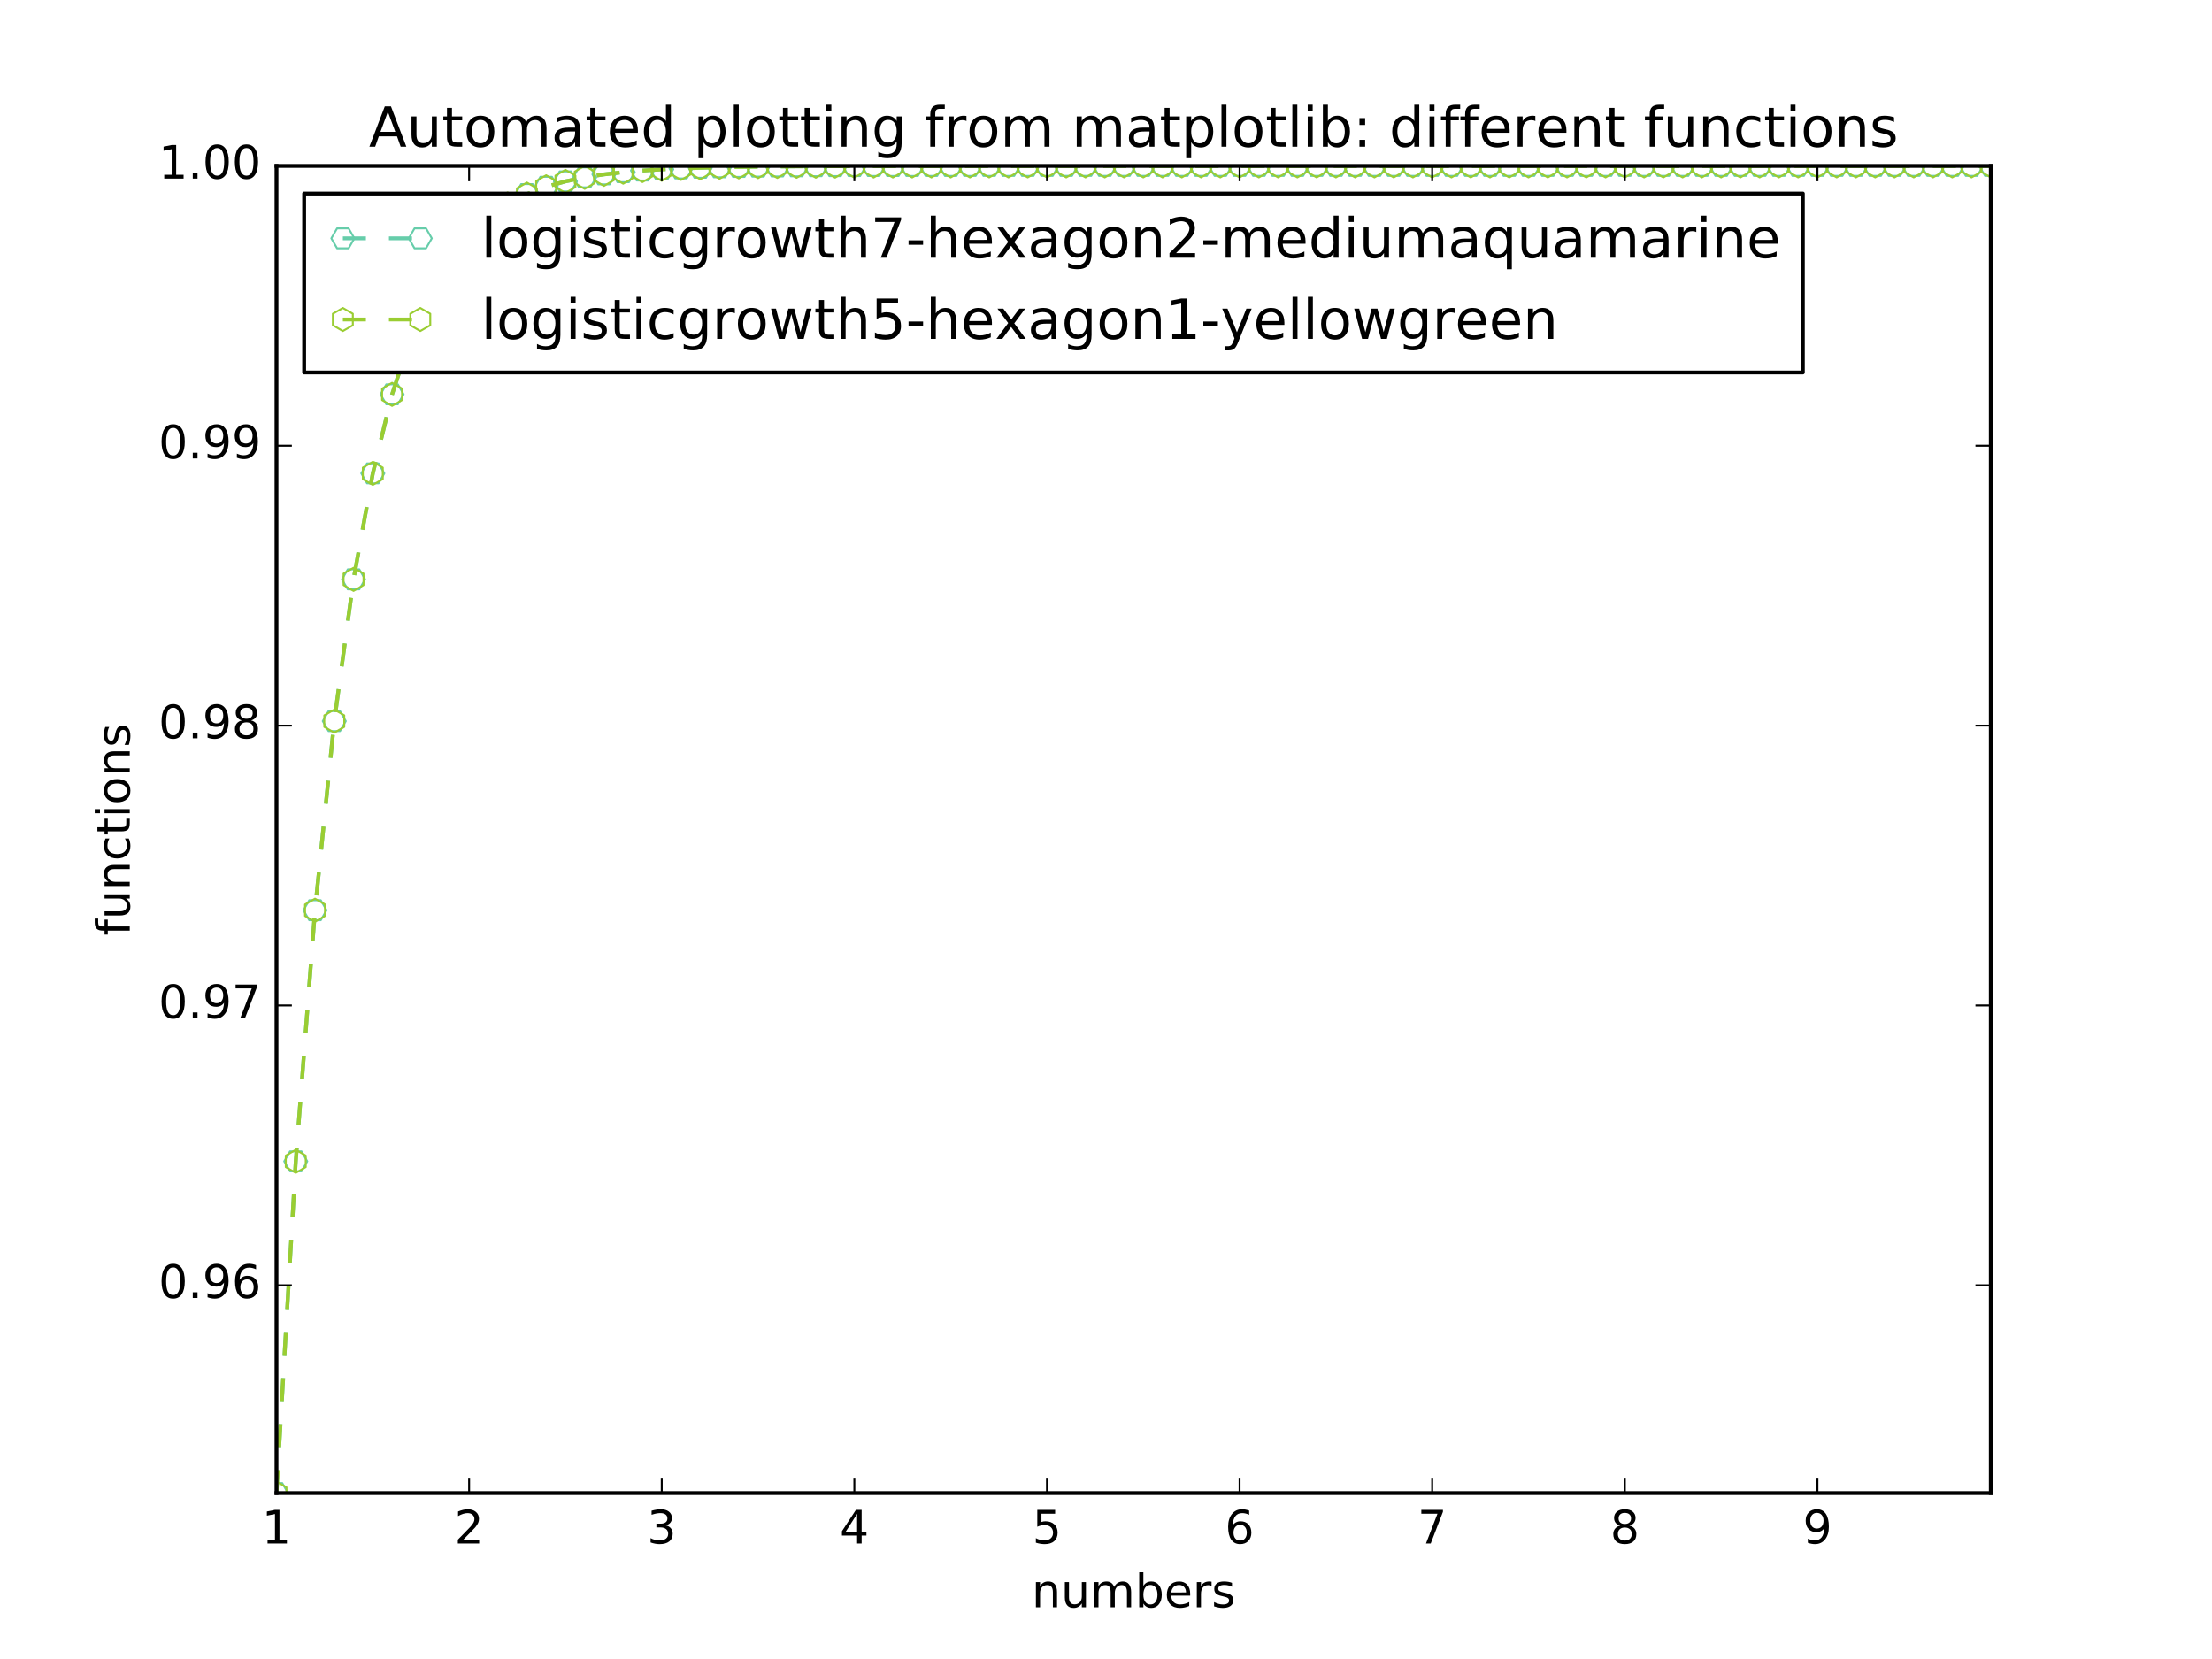 <?xml version="1.0" encoding="utf-8" standalone="no"?>
<!DOCTYPE svg PUBLIC "-//W3C//DTD SVG 1.1//EN"
  "http://www.w3.org/Graphics/SVG/1.1/DTD/svg11.dtd">
<!-- Created with matplotlib (http://matplotlib.org/) -->
<svg height="432pt" version="1.1" viewBox="0 0 576 432" width="576pt" xmlns="http://www.w3.org/2000/svg" xmlns:xlink="http://www.w3.org/1999/xlink">
 <defs>
  <style type="text/css">
*{stroke-linecap:butt;stroke-linejoin:round;stroke-miterlimit:100000;}
  </style>
 </defs>
 <g id="figure_1">
  <g id="patch_1">
   <path d="M 0 432 
L 576 432 
L 576 0 
L 0 0 
z
" style="fill:#ffffff;"/>
  </g>
  <g id="axes_1">
   <g id="patch_2">
    <path d="M 72 388.8 
L 518.4 388.8 
L 518.4 43.2 
L 72 43.2 
z
" style="fill:#ffffff;"/>
   </g>
   <g id="line2d_1">
    <path clip-path="url(#pb03b74b9ac)" d="M 72 388.8 
L 77.016 302.413 
L 82.031 237.017 
L 87.047 187.78 
L 92.063 150.861 
L 97.079 123.264 
L 102.094 102.682 
L 107.11 87.359 
L 112.126 75.965 
L 117.142 67.501 
L 122.157 61.218 
L 127.173 56.557 
L 132.189 53.1 
L 137.204 50.537 
L 142.22 48.636 
L 147.236 47.228 
L 152.252 46.185 
L 157.267 45.411 
L 162.283 44.838 
L 167.299 44.414 
L 172.315 44.099 
L 177.33 43.866 
L 182.346 43.694 
L 187.362 43.566 
L 192.378 43.471 
L 197.393 43.401 
L 202.409 43.349 
L 207.425 43.31 
L 212.44 43.282 
L 217.456 43.26 
L 222.472 43.245 
L 227.488 43.233 
L 232.503 43.225 
L 237.519 43.218 
L 242.535 43.213 
L 247.551 43.21 
L 252.566 43.207 
L 257.582 43.205 
L 262.598 43.204 
L 267.613 43.203 
L 272.629 43.202 
L 277.645 43.202 
L 282.661 43.201 
L 287.676 43.201 
L 292.692 43.201 
L 297.708 43.2 
L 302.724 43.2 
L 307.739 43.2 
L 312.755 43.2 
L 317.771 43.2 
L 322.787 43.2 
L 327.802 43.2 
L 332.818 43.2 
L 337.834 43.2 
L 342.849 43.2 
L 347.865 43.2 
L 352.881 43.2 
L 357.897 43.2 
L 362.912 43.2 
L 367.928 43.2 
L 372.944 43.2 
L 377.96 43.2 
L 382.975 43.2 
L 387.991 43.2 
L 393.007 43.2 
L 398.022 43.2 
L 403.038 43.2 
L 408.054 43.2 
L 413.07 43.2 
L 418.085 43.2 
L 423.101 43.2 
L 428.117 43.2 
L 433.133 43.2 
L 438.148 43.2 
L 443.164 43.2 
L 448.18 43.2 
L 453.196 43.2 
L 458.211 43.2 
L 463.227 43.2 
L 468.243 43.2 
L 473.258 43.2 
L 478.274 43.2 
L 483.29 43.2 
L 488.306 43.2 
L 493.321 43.2 
L 498.337 43.2 
L 503.353 43.2 
L 508.369 43.2 
L 513.384 43.2 
L 518.4 43.2 
" style="fill:none;stroke:#66cdaa;stroke-dasharray:6,6;stroke-dashoffset:0.0;"/>
    <defs>
     <path d="M -1.5 -2.598 
L -3 -0 
L -1.5 2.598 
L 1.5 2.598 
L 3 0 
L 1.5 -2.598 
z
" id="m7366aeb0f2" style="stroke:#66cdaa;stroke-linejoin:miter;stroke-width:0.5;"/>
    </defs>
    <g clip-path="url(#pb03b74b9ac)">
     <use style="fill:none;stroke:#66cdaa;stroke-linejoin:miter;stroke-width:0.5;" x="72.0" xlink:href="#m7366aeb0f2" y="388.8"/>
     <use style="fill:none;stroke:#66cdaa;stroke-linejoin:miter;stroke-width:0.5;" x="77.016" xlink:href="#m7366aeb0f2" y="302.413"/>
     <use style="fill:none;stroke:#66cdaa;stroke-linejoin:miter;stroke-width:0.5;" x="82.031" xlink:href="#m7366aeb0f2" y="237.017"/>
     <use style="fill:none;stroke:#66cdaa;stroke-linejoin:miter;stroke-width:0.5;" x="87.047" xlink:href="#m7366aeb0f2" y="187.78"/>
     <use style="fill:none;stroke:#66cdaa;stroke-linejoin:miter;stroke-width:0.5;" x="92.063" xlink:href="#m7366aeb0f2" y="150.861"/>
     <use style="fill:none;stroke:#66cdaa;stroke-linejoin:miter;stroke-width:0.5;" x="97.079" xlink:href="#m7366aeb0f2" y="123.264"/>
     <use style="fill:none;stroke:#66cdaa;stroke-linejoin:miter;stroke-width:0.5;" x="102.094" xlink:href="#m7366aeb0f2" y="102.682"/>
     <use style="fill:none;stroke:#66cdaa;stroke-linejoin:miter;stroke-width:0.5;" x="107.11" xlink:href="#m7366aeb0f2" y="87.359"/>
     <use style="fill:none;stroke:#66cdaa;stroke-linejoin:miter;stroke-width:0.5;" x="112.126" xlink:href="#m7366aeb0f2" y="75.965"/>
     <use style="fill:none;stroke:#66cdaa;stroke-linejoin:miter;stroke-width:0.5;" x="117.142" xlink:href="#m7366aeb0f2" y="67.501"/>
     <use style="fill:none;stroke:#66cdaa;stroke-linejoin:miter;stroke-width:0.5;" x="122.157" xlink:href="#m7366aeb0f2" y="61.218"/>
     <use style="fill:none;stroke:#66cdaa;stroke-linejoin:miter;stroke-width:0.5;" x="127.173" xlink:href="#m7366aeb0f2" y="56.557"/>
     <use style="fill:none;stroke:#66cdaa;stroke-linejoin:miter;stroke-width:0.5;" x="132.189" xlink:href="#m7366aeb0f2" y="53.1"/>
     <use style="fill:none;stroke:#66cdaa;stroke-linejoin:miter;stroke-width:0.5;" x="137.204" xlink:href="#m7366aeb0f2" y="50.537"/>
     <use style="fill:none;stroke:#66cdaa;stroke-linejoin:miter;stroke-width:0.5;" x="142.22" xlink:href="#m7366aeb0f2" y="48.636"/>
     <use style="fill:none;stroke:#66cdaa;stroke-linejoin:miter;stroke-width:0.5;" x="147.236" xlink:href="#m7366aeb0f2" y="47.228"/>
     <use style="fill:none;stroke:#66cdaa;stroke-linejoin:miter;stroke-width:0.5;" x="152.252" xlink:href="#m7366aeb0f2" y="46.185"/>
     <use style="fill:none;stroke:#66cdaa;stroke-linejoin:miter;stroke-width:0.5;" x="157.267" xlink:href="#m7366aeb0f2" y="45.411"/>
     <use style="fill:none;stroke:#66cdaa;stroke-linejoin:miter;stroke-width:0.5;" x="162.283" xlink:href="#m7366aeb0f2" y="44.838"/>
     <use style="fill:none;stroke:#66cdaa;stroke-linejoin:miter;stroke-width:0.5;" x="167.299" xlink:href="#m7366aeb0f2" y="44.414"/>
     <use style="fill:none;stroke:#66cdaa;stroke-linejoin:miter;stroke-width:0.5;" x="172.315" xlink:href="#m7366aeb0f2" y="44.099"/>
     <use style="fill:none;stroke:#66cdaa;stroke-linejoin:miter;stroke-width:0.5;" x="177.33" xlink:href="#m7366aeb0f2" y="43.866"/>
     <use style="fill:none;stroke:#66cdaa;stroke-linejoin:miter;stroke-width:0.5;" x="182.346" xlink:href="#m7366aeb0f2" y="43.694"/>
     <use style="fill:none;stroke:#66cdaa;stroke-linejoin:miter;stroke-width:0.5;" x="187.362" xlink:href="#m7366aeb0f2" y="43.566"/>
     <use style="fill:none;stroke:#66cdaa;stroke-linejoin:miter;stroke-width:0.5;" x="192.378" xlink:href="#m7366aeb0f2" y="43.471"/>
     <use style="fill:none;stroke:#66cdaa;stroke-linejoin:miter;stroke-width:0.5;" x="197.393" xlink:href="#m7366aeb0f2" y="43.401"/>
     <use style="fill:none;stroke:#66cdaa;stroke-linejoin:miter;stroke-width:0.5;" x="202.409" xlink:href="#m7366aeb0f2" y="43.349"/>
     <use style="fill:none;stroke:#66cdaa;stroke-linejoin:miter;stroke-width:0.5;" x="207.425" xlink:href="#m7366aeb0f2" y="43.31"/>
     <use style="fill:none;stroke:#66cdaa;stroke-linejoin:miter;stroke-width:0.5;" x="212.44" xlink:href="#m7366aeb0f2" y="43.282"/>
     <use style="fill:none;stroke:#66cdaa;stroke-linejoin:miter;stroke-width:0.5;" x="217.456" xlink:href="#m7366aeb0f2" y="43.26"/>
     <use style="fill:none;stroke:#66cdaa;stroke-linejoin:miter;stroke-width:0.5;" x="222.472" xlink:href="#m7366aeb0f2" y="43.245"/>
     <use style="fill:none;stroke:#66cdaa;stroke-linejoin:miter;stroke-width:0.5;" x="227.488" xlink:href="#m7366aeb0f2" y="43.233"/>
     <use style="fill:none;stroke:#66cdaa;stroke-linejoin:miter;stroke-width:0.5;" x="232.503" xlink:href="#m7366aeb0f2" y="43.225"/>
     <use style="fill:none;stroke:#66cdaa;stroke-linejoin:miter;stroke-width:0.5;" x="237.519" xlink:href="#m7366aeb0f2" y="43.218"/>
     <use style="fill:none;stroke:#66cdaa;stroke-linejoin:miter;stroke-width:0.5;" x="242.535" xlink:href="#m7366aeb0f2" y="43.213"/>
     <use style="fill:none;stroke:#66cdaa;stroke-linejoin:miter;stroke-width:0.5;" x="247.551" xlink:href="#m7366aeb0f2" y="43.21"/>
     <use style="fill:none;stroke:#66cdaa;stroke-linejoin:miter;stroke-width:0.5;" x="252.566" xlink:href="#m7366aeb0f2" y="43.207"/>
     <use style="fill:none;stroke:#66cdaa;stroke-linejoin:miter;stroke-width:0.5;" x="257.582" xlink:href="#m7366aeb0f2" y="43.205"/>
     <use style="fill:none;stroke:#66cdaa;stroke-linejoin:miter;stroke-width:0.5;" x="262.598" xlink:href="#m7366aeb0f2" y="43.204"/>
     <use style="fill:none;stroke:#66cdaa;stroke-linejoin:miter;stroke-width:0.5;" x="267.613" xlink:href="#m7366aeb0f2" y="43.203"/>
     <use style="fill:none;stroke:#66cdaa;stroke-linejoin:miter;stroke-width:0.5;" x="272.629" xlink:href="#m7366aeb0f2" y="43.202"/>
     <use style="fill:none;stroke:#66cdaa;stroke-linejoin:miter;stroke-width:0.5;" x="277.645" xlink:href="#m7366aeb0f2" y="43.202"/>
     <use style="fill:none;stroke:#66cdaa;stroke-linejoin:miter;stroke-width:0.5;" x="282.661" xlink:href="#m7366aeb0f2" y="43.201"/>
     <use style="fill:none;stroke:#66cdaa;stroke-linejoin:miter;stroke-width:0.5;" x="287.676" xlink:href="#m7366aeb0f2" y="43.201"/>
     <use style="fill:none;stroke:#66cdaa;stroke-linejoin:miter;stroke-width:0.5;" x="292.692" xlink:href="#m7366aeb0f2" y="43.201"/>
     <use style="fill:none;stroke:#66cdaa;stroke-linejoin:miter;stroke-width:0.5;" x="297.708" xlink:href="#m7366aeb0f2" y="43.2"/>
     <use style="fill:none;stroke:#66cdaa;stroke-linejoin:miter;stroke-width:0.5;" x="302.724" xlink:href="#m7366aeb0f2" y="43.2"/>
     <use style="fill:none;stroke:#66cdaa;stroke-linejoin:miter;stroke-width:0.5;" x="307.739" xlink:href="#m7366aeb0f2" y="43.2"/>
     <use style="fill:none;stroke:#66cdaa;stroke-linejoin:miter;stroke-width:0.5;" x="312.755" xlink:href="#m7366aeb0f2" y="43.2"/>
     <use style="fill:none;stroke:#66cdaa;stroke-linejoin:miter;stroke-width:0.5;" x="317.771" xlink:href="#m7366aeb0f2" y="43.2"/>
     <use style="fill:none;stroke:#66cdaa;stroke-linejoin:miter;stroke-width:0.5;" x="322.787" xlink:href="#m7366aeb0f2" y="43.2"/>
     <use style="fill:none;stroke:#66cdaa;stroke-linejoin:miter;stroke-width:0.5;" x="327.802" xlink:href="#m7366aeb0f2" y="43.2"/>
     <use style="fill:none;stroke:#66cdaa;stroke-linejoin:miter;stroke-width:0.5;" x="332.818" xlink:href="#m7366aeb0f2" y="43.2"/>
     <use style="fill:none;stroke:#66cdaa;stroke-linejoin:miter;stroke-width:0.5;" x="337.834" xlink:href="#m7366aeb0f2" y="43.2"/>
     <use style="fill:none;stroke:#66cdaa;stroke-linejoin:miter;stroke-width:0.5;" x="342.849" xlink:href="#m7366aeb0f2" y="43.2"/>
     <use style="fill:none;stroke:#66cdaa;stroke-linejoin:miter;stroke-width:0.5;" x="347.865" xlink:href="#m7366aeb0f2" y="43.2"/>
     <use style="fill:none;stroke:#66cdaa;stroke-linejoin:miter;stroke-width:0.5;" x="352.881" xlink:href="#m7366aeb0f2" y="43.2"/>
     <use style="fill:none;stroke:#66cdaa;stroke-linejoin:miter;stroke-width:0.5;" x="357.897" xlink:href="#m7366aeb0f2" y="43.2"/>
     <use style="fill:none;stroke:#66cdaa;stroke-linejoin:miter;stroke-width:0.5;" x="362.912" xlink:href="#m7366aeb0f2" y="43.2"/>
     <use style="fill:none;stroke:#66cdaa;stroke-linejoin:miter;stroke-width:0.5;" x="367.928" xlink:href="#m7366aeb0f2" y="43.2"/>
     <use style="fill:none;stroke:#66cdaa;stroke-linejoin:miter;stroke-width:0.5;" x="372.944" xlink:href="#m7366aeb0f2" y="43.2"/>
     <use style="fill:none;stroke:#66cdaa;stroke-linejoin:miter;stroke-width:0.5;" x="377.96" xlink:href="#m7366aeb0f2" y="43.2"/>
     <use style="fill:none;stroke:#66cdaa;stroke-linejoin:miter;stroke-width:0.5;" x="382.975" xlink:href="#m7366aeb0f2" y="43.2"/>
     <use style="fill:none;stroke:#66cdaa;stroke-linejoin:miter;stroke-width:0.5;" x="387.991" xlink:href="#m7366aeb0f2" y="43.2"/>
     <use style="fill:none;stroke:#66cdaa;stroke-linejoin:miter;stroke-width:0.5;" x="393.007" xlink:href="#m7366aeb0f2" y="43.2"/>
     <use style="fill:none;stroke:#66cdaa;stroke-linejoin:miter;stroke-width:0.5;" x="398.022" xlink:href="#m7366aeb0f2" y="43.2"/>
     <use style="fill:none;stroke:#66cdaa;stroke-linejoin:miter;stroke-width:0.5;" x="403.038" xlink:href="#m7366aeb0f2" y="43.2"/>
     <use style="fill:none;stroke:#66cdaa;stroke-linejoin:miter;stroke-width:0.5;" x="408.054" xlink:href="#m7366aeb0f2" y="43.2"/>
     <use style="fill:none;stroke:#66cdaa;stroke-linejoin:miter;stroke-width:0.5;" x="413.07" xlink:href="#m7366aeb0f2" y="43.2"/>
     <use style="fill:none;stroke:#66cdaa;stroke-linejoin:miter;stroke-width:0.5;" x="418.085" xlink:href="#m7366aeb0f2" y="43.2"/>
     <use style="fill:none;stroke:#66cdaa;stroke-linejoin:miter;stroke-width:0.5;" x="423.101" xlink:href="#m7366aeb0f2" y="43.2"/>
     <use style="fill:none;stroke:#66cdaa;stroke-linejoin:miter;stroke-width:0.5;" x="428.117" xlink:href="#m7366aeb0f2" y="43.2"/>
     <use style="fill:none;stroke:#66cdaa;stroke-linejoin:miter;stroke-width:0.5;" x="433.133" xlink:href="#m7366aeb0f2" y="43.2"/>
     <use style="fill:none;stroke:#66cdaa;stroke-linejoin:miter;stroke-width:0.5;" x="438.148" xlink:href="#m7366aeb0f2" y="43.2"/>
     <use style="fill:none;stroke:#66cdaa;stroke-linejoin:miter;stroke-width:0.5;" x="443.164" xlink:href="#m7366aeb0f2" y="43.2"/>
     <use style="fill:none;stroke:#66cdaa;stroke-linejoin:miter;stroke-width:0.5;" x="448.18" xlink:href="#m7366aeb0f2" y="43.2"/>
     <use style="fill:none;stroke:#66cdaa;stroke-linejoin:miter;stroke-width:0.5;" x="453.196" xlink:href="#m7366aeb0f2" y="43.2"/>
     <use style="fill:none;stroke:#66cdaa;stroke-linejoin:miter;stroke-width:0.5;" x="458.211" xlink:href="#m7366aeb0f2" y="43.2"/>
     <use style="fill:none;stroke:#66cdaa;stroke-linejoin:miter;stroke-width:0.5;" x="463.227" xlink:href="#m7366aeb0f2" y="43.2"/>
     <use style="fill:none;stroke:#66cdaa;stroke-linejoin:miter;stroke-width:0.5;" x="468.243" xlink:href="#m7366aeb0f2" y="43.2"/>
     <use style="fill:none;stroke:#66cdaa;stroke-linejoin:miter;stroke-width:0.5;" x="473.258" xlink:href="#m7366aeb0f2" y="43.2"/>
     <use style="fill:none;stroke:#66cdaa;stroke-linejoin:miter;stroke-width:0.5;" x="478.274" xlink:href="#m7366aeb0f2" y="43.2"/>
     <use style="fill:none;stroke:#66cdaa;stroke-linejoin:miter;stroke-width:0.5;" x="483.29" xlink:href="#m7366aeb0f2" y="43.2"/>
     <use style="fill:none;stroke:#66cdaa;stroke-linejoin:miter;stroke-width:0.5;" x="488.306" xlink:href="#m7366aeb0f2" y="43.2"/>
     <use style="fill:none;stroke:#66cdaa;stroke-linejoin:miter;stroke-width:0.5;" x="493.321" xlink:href="#m7366aeb0f2" y="43.2"/>
     <use style="fill:none;stroke:#66cdaa;stroke-linejoin:miter;stroke-width:0.5;" x="498.337" xlink:href="#m7366aeb0f2" y="43.2"/>
     <use style="fill:none;stroke:#66cdaa;stroke-linejoin:miter;stroke-width:0.5;" x="503.353" xlink:href="#m7366aeb0f2" y="43.2"/>
     <use style="fill:none;stroke:#66cdaa;stroke-linejoin:miter;stroke-width:0.5;" x="508.369" xlink:href="#m7366aeb0f2" y="43.2"/>
     <use style="fill:none;stroke:#66cdaa;stroke-linejoin:miter;stroke-width:0.5;" x="513.384" xlink:href="#m7366aeb0f2" y="43.2"/>
     <use style="fill:none;stroke:#66cdaa;stroke-linejoin:miter;stroke-width:0.5;" x="518.4" xlink:href="#m7366aeb0f2" y="43.2"/>
    </g>
   </g>
   <g id="line2d_2">
    <path clip-path="url(#pb03b74b9ac)" d="M 72 388.8 
L 77.016 302.413 
L 82.031 237.017 
L 87.047 187.78 
L 92.063 150.861 
L 97.079 123.264 
L 102.094 102.682 
L 107.11 87.359 
L 112.126 75.965 
L 117.142 67.501 
L 122.157 61.218 
L 127.173 56.557 
L 132.189 53.1 
L 137.204 50.537 
L 142.22 48.636 
L 147.236 47.228 
L 152.252 46.185 
L 157.267 45.411 
L 162.283 44.838 
L 167.299 44.414 
L 172.315 44.099 
L 177.33 43.866 
L 182.346 43.694 
L 187.362 43.566 
L 192.378 43.471 
L 197.393 43.401 
L 202.409 43.349 
L 207.425 43.31 
L 212.44 43.282 
L 217.456 43.26 
L 222.472 43.245 
L 227.488 43.233 
L 232.503 43.225 
L 237.519 43.218 
L 242.535 43.213 
L 247.551 43.21 
L 252.566 43.207 
L 257.582 43.205 
L 262.598 43.204 
L 267.613 43.203 
L 272.629 43.202 
L 277.645 43.202 
L 282.661 43.201 
L 287.676 43.201 
L 292.692 43.201 
L 297.708 43.2 
L 302.724 43.2 
L 307.739 43.2 
L 312.755 43.2 
L 317.771 43.2 
L 322.787 43.2 
L 327.802 43.2 
L 332.818 43.2 
L 337.834 43.2 
L 342.849 43.2 
L 347.865 43.2 
L 352.881 43.2 
L 357.897 43.2 
L 362.912 43.2 
L 367.928 43.2 
L 372.944 43.2 
L 377.96 43.2 
L 382.975 43.2 
L 387.991 43.2 
L 393.007 43.2 
L 398.022 43.2 
L 403.038 43.2 
L 408.054 43.2 
L 413.07 43.2 
L 418.085 43.2 
L 423.101 43.2 
L 428.117 43.2 
L 433.133 43.2 
L 438.148 43.2 
L 443.164 43.2 
L 448.18 43.2 
L 453.196 43.2 
L 458.211 43.2 
L 463.227 43.2 
L 468.243 43.2 
L 473.258 43.2 
L 478.274 43.2 
L 483.29 43.2 
L 488.306 43.2 
L 493.321 43.2 
L 498.337 43.2 
L 503.353 43.2 
L 508.369 43.2 
L 513.384 43.2 
L 518.4 43.2 
" style="fill:none;stroke:#9acd32;stroke-dasharray:6,6;stroke-dashoffset:0.0;"/>
    <defs>
     <path d="M 0 -3 
L -2.598 -1.5 
L -2.598 1.5 
L -0 3 
L 2.598 1.5 
L 2.598 -1.5 
z
" id="m86113c9e1d" style="stroke:#9acd32;stroke-linejoin:miter;stroke-width:0.5;"/>
    </defs>
    <g clip-path="url(#pb03b74b9ac)">
     <use style="fill:none;stroke:#9acd32;stroke-linejoin:miter;stroke-width:0.5;" x="72.0" xlink:href="#m86113c9e1d" y="388.8"/>
     <use style="fill:none;stroke:#9acd32;stroke-linejoin:miter;stroke-width:0.5;" x="77.016" xlink:href="#m86113c9e1d" y="302.413"/>
     <use style="fill:none;stroke:#9acd32;stroke-linejoin:miter;stroke-width:0.5;" x="82.031" xlink:href="#m86113c9e1d" y="237.017"/>
     <use style="fill:none;stroke:#9acd32;stroke-linejoin:miter;stroke-width:0.5;" x="87.047" xlink:href="#m86113c9e1d" y="187.78"/>
     <use style="fill:none;stroke:#9acd32;stroke-linejoin:miter;stroke-width:0.5;" x="92.063" xlink:href="#m86113c9e1d" y="150.861"/>
     <use style="fill:none;stroke:#9acd32;stroke-linejoin:miter;stroke-width:0.5;" x="97.079" xlink:href="#m86113c9e1d" y="123.264"/>
     <use style="fill:none;stroke:#9acd32;stroke-linejoin:miter;stroke-width:0.5;" x="102.094" xlink:href="#m86113c9e1d" y="102.682"/>
     <use style="fill:none;stroke:#9acd32;stroke-linejoin:miter;stroke-width:0.5;" x="107.11" xlink:href="#m86113c9e1d" y="87.359"/>
     <use style="fill:none;stroke:#9acd32;stroke-linejoin:miter;stroke-width:0.5;" x="112.126" xlink:href="#m86113c9e1d" y="75.965"/>
     <use style="fill:none;stroke:#9acd32;stroke-linejoin:miter;stroke-width:0.5;" x="117.142" xlink:href="#m86113c9e1d" y="67.501"/>
     <use style="fill:none;stroke:#9acd32;stroke-linejoin:miter;stroke-width:0.5;" x="122.157" xlink:href="#m86113c9e1d" y="61.218"/>
     <use style="fill:none;stroke:#9acd32;stroke-linejoin:miter;stroke-width:0.5;" x="127.173" xlink:href="#m86113c9e1d" y="56.557"/>
     <use style="fill:none;stroke:#9acd32;stroke-linejoin:miter;stroke-width:0.5;" x="132.189" xlink:href="#m86113c9e1d" y="53.1"/>
     <use style="fill:none;stroke:#9acd32;stroke-linejoin:miter;stroke-width:0.5;" x="137.204" xlink:href="#m86113c9e1d" y="50.537"/>
     <use style="fill:none;stroke:#9acd32;stroke-linejoin:miter;stroke-width:0.5;" x="142.22" xlink:href="#m86113c9e1d" y="48.636"/>
     <use style="fill:none;stroke:#9acd32;stroke-linejoin:miter;stroke-width:0.5;" x="147.236" xlink:href="#m86113c9e1d" y="47.228"/>
     <use style="fill:none;stroke:#9acd32;stroke-linejoin:miter;stroke-width:0.5;" x="152.252" xlink:href="#m86113c9e1d" y="46.185"/>
     <use style="fill:none;stroke:#9acd32;stroke-linejoin:miter;stroke-width:0.5;" x="157.267" xlink:href="#m86113c9e1d" y="45.411"/>
     <use style="fill:none;stroke:#9acd32;stroke-linejoin:miter;stroke-width:0.5;" x="162.283" xlink:href="#m86113c9e1d" y="44.838"/>
     <use style="fill:none;stroke:#9acd32;stroke-linejoin:miter;stroke-width:0.5;" x="167.299" xlink:href="#m86113c9e1d" y="44.414"/>
     <use style="fill:none;stroke:#9acd32;stroke-linejoin:miter;stroke-width:0.5;" x="172.315" xlink:href="#m86113c9e1d" y="44.099"/>
     <use style="fill:none;stroke:#9acd32;stroke-linejoin:miter;stroke-width:0.5;" x="177.33" xlink:href="#m86113c9e1d" y="43.866"/>
     <use style="fill:none;stroke:#9acd32;stroke-linejoin:miter;stroke-width:0.5;" x="182.346" xlink:href="#m86113c9e1d" y="43.694"/>
     <use style="fill:none;stroke:#9acd32;stroke-linejoin:miter;stroke-width:0.5;" x="187.362" xlink:href="#m86113c9e1d" y="43.566"/>
     <use style="fill:none;stroke:#9acd32;stroke-linejoin:miter;stroke-width:0.5;" x="192.378" xlink:href="#m86113c9e1d" y="43.471"/>
     <use style="fill:none;stroke:#9acd32;stroke-linejoin:miter;stroke-width:0.5;" x="197.393" xlink:href="#m86113c9e1d" y="43.401"/>
     <use style="fill:none;stroke:#9acd32;stroke-linejoin:miter;stroke-width:0.5;" x="202.409" xlink:href="#m86113c9e1d" y="43.349"/>
     <use style="fill:none;stroke:#9acd32;stroke-linejoin:miter;stroke-width:0.5;" x="207.425" xlink:href="#m86113c9e1d" y="43.31"/>
     <use style="fill:none;stroke:#9acd32;stroke-linejoin:miter;stroke-width:0.5;" x="212.44" xlink:href="#m86113c9e1d" y="43.282"/>
     <use style="fill:none;stroke:#9acd32;stroke-linejoin:miter;stroke-width:0.5;" x="217.456" xlink:href="#m86113c9e1d" y="43.26"/>
     <use style="fill:none;stroke:#9acd32;stroke-linejoin:miter;stroke-width:0.5;" x="222.472" xlink:href="#m86113c9e1d" y="43.245"/>
     <use style="fill:none;stroke:#9acd32;stroke-linejoin:miter;stroke-width:0.5;" x="227.488" xlink:href="#m86113c9e1d" y="43.233"/>
     <use style="fill:none;stroke:#9acd32;stroke-linejoin:miter;stroke-width:0.5;" x="232.503" xlink:href="#m86113c9e1d" y="43.225"/>
     <use style="fill:none;stroke:#9acd32;stroke-linejoin:miter;stroke-width:0.5;" x="237.519" xlink:href="#m86113c9e1d" y="43.218"/>
     <use style="fill:none;stroke:#9acd32;stroke-linejoin:miter;stroke-width:0.5;" x="242.535" xlink:href="#m86113c9e1d" y="43.213"/>
     <use style="fill:none;stroke:#9acd32;stroke-linejoin:miter;stroke-width:0.5;" x="247.551" xlink:href="#m86113c9e1d" y="43.21"/>
     <use style="fill:none;stroke:#9acd32;stroke-linejoin:miter;stroke-width:0.5;" x="252.566" xlink:href="#m86113c9e1d" y="43.207"/>
     <use style="fill:none;stroke:#9acd32;stroke-linejoin:miter;stroke-width:0.5;" x="257.582" xlink:href="#m86113c9e1d" y="43.205"/>
     <use style="fill:none;stroke:#9acd32;stroke-linejoin:miter;stroke-width:0.5;" x="262.598" xlink:href="#m86113c9e1d" y="43.204"/>
     <use style="fill:none;stroke:#9acd32;stroke-linejoin:miter;stroke-width:0.5;" x="267.613" xlink:href="#m86113c9e1d" y="43.203"/>
     <use style="fill:none;stroke:#9acd32;stroke-linejoin:miter;stroke-width:0.5;" x="272.629" xlink:href="#m86113c9e1d" y="43.202"/>
     <use style="fill:none;stroke:#9acd32;stroke-linejoin:miter;stroke-width:0.5;" x="277.645" xlink:href="#m86113c9e1d" y="43.202"/>
     <use style="fill:none;stroke:#9acd32;stroke-linejoin:miter;stroke-width:0.5;" x="282.661" xlink:href="#m86113c9e1d" y="43.201"/>
     <use style="fill:none;stroke:#9acd32;stroke-linejoin:miter;stroke-width:0.5;" x="287.676" xlink:href="#m86113c9e1d" y="43.201"/>
     <use style="fill:none;stroke:#9acd32;stroke-linejoin:miter;stroke-width:0.5;" x="292.692" xlink:href="#m86113c9e1d" y="43.201"/>
     <use style="fill:none;stroke:#9acd32;stroke-linejoin:miter;stroke-width:0.5;" x="297.708" xlink:href="#m86113c9e1d" y="43.2"/>
     <use style="fill:none;stroke:#9acd32;stroke-linejoin:miter;stroke-width:0.5;" x="302.724" xlink:href="#m86113c9e1d" y="43.2"/>
     <use style="fill:none;stroke:#9acd32;stroke-linejoin:miter;stroke-width:0.5;" x="307.739" xlink:href="#m86113c9e1d" y="43.2"/>
     <use style="fill:none;stroke:#9acd32;stroke-linejoin:miter;stroke-width:0.5;" x="312.755" xlink:href="#m86113c9e1d" y="43.2"/>
     <use style="fill:none;stroke:#9acd32;stroke-linejoin:miter;stroke-width:0.5;" x="317.771" xlink:href="#m86113c9e1d" y="43.2"/>
     <use style="fill:none;stroke:#9acd32;stroke-linejoin:miter;stroke-width:0.5;" x="322.787" xlink:href="#m86113c9e1d" y="43.2"/>
     <use style="fill:none;stroke:#9acd32;stroke-linejoin:miter;stroke-width:0.5;" x="327.802" xlink:href="#m86113c9e1d" y="43.2"/>
     <use style="fill:none;stroke:#9acd32;stroke-linejoin:miter;stroke-width:0.5;" x="332.818" xlink:href="#m86113c9e1d" y="43.2"/>
     <use style="fill:none;stroke:#9acd32;stroke-linejoin:miter;stroke-width:0.5;" x="337.834" xlink:href="#m86113c9e1d" y="43.2"/>
     <use style="fill:none;stroke:#9acd32;stroke-linejoin:miter;stroke-width:0.5;" x="342.849" xlink:href="#m86113c9e1d" y="43.2"/>
     <use style="fill:none;stroke:#9acd32;stroke-linejoin:miter;stroke-width:0.5;" x="347.865" xlink:href="#m86113c9e1d" y="43.2"/>
     <use style="fill:none;stroke:#9acd32;stroke-linejoin:miter;stroke-width:0.5;" x="352.881" xlink:href="#m86113c9e1d" y="43.2"/>
     <use style="fill:none;stroke:#9acd32;stroke-linejoin:miter;stroke-width:0.5;" x="357.897" xlink:href="#m86113c9e1d" y="43.2"/>
     <use style="fill:none;stroke:#9acd32;stroke-linejoin:miter;stroke-width:0.5;" x="362.912" xlink:href="#m86113c9e1d" y="43.2"/>
     <use style="fill:none;stroke:#9acd32;stroke-linejoin:miter;stroke-width:0.5;" x="367.928" xlink:href="#m86113c9e1d" y="43.2"/>
     <use style="fill:none;stroke:#9acd32;stroke-linejoin:miter;stroke-width:0.5;" x="372.944" xlink:href="#m86113c9e1d" y="43.2"/>
     <use style="fill:none;stroke:#9acd32;stroke-linejoin:miter;stroke-width:0.5;" x="377.96" xlink:href="#m86113c9e1d" y="43.2"/>
     <use style="fill:none;stroke:#9acd32;stroke-linejoin:miter;stroke-width:0.5;" x="382.975" xlink:href="#m86113c9e1d" y="43.2"/>
     <use style="fill:none;stroke:#9acd32;stroke-linejoin:miter;stroke-width:0.5;" x="387.991" xlink:href="#m86113c9e1d" y="43.2"/>
     <use style="fill:none;stroke:#9acd32;stroke-linejoin:miter;stroke-width:0.5;" x="393.007" xlink:href="#m86113c9e1d" y="43.2"/>
     <use style="fill:none;stroke:#9acd32;stroke-linejoin:miter;stroke-width:0.5;" x="398.022" xlink:href="#m86113c9e1d" y="43.2"/>
     <use style="fill:none;stroke:#9acd32;stroke-linejoin:miter;stroke-width:0.5;" x="403.038" xlink:href="#m86113c9e1d" y="43.2"/>
     <use style="fill:none;stroke:#9acd32;stroke-linejoin:miter;stroke-width:0.5;" x="408.054" xlink:href="#m86113c9e1d" y="43.2"/>
     <use style="fill:none;stroke:#9acd32;stroke-linejoin:miter;stroke-width:0.5;" x="413.07" xlink:href="#m86113c9e1d" y="43.2"/>
     <use style="fill:none;stroke:#9acd32;stroke-linejoin:miter;stroke-width:0.5;" x="418.085" xlink:href="#m86113c9e1d" y="43.2"/>
     <use style="fill:none;stroke:#9acd32;stroke-linejoin:miter;stroke-width:0.5;" x="423.101" xlink:href="#m86113c9e1d" y="43.2"/>
     <use style="fill:none;stroke:#9acd32;stroke-linejoin:miter;stroke-width:0.5;" x="428.117" xlink:href="#m86113c9e1d" y="43.2"/>
     <use style="fill:none;stroke:#9acd32;stroke-linejoin:miter;stroke-width:0.5;" x="433.133" xlink:href="#m86113c9e1d" y="43.2"/>
     <use style="fill:none;stroke:#9acd32;stroke-linejoin:miter;stroke-width:0.5;" x="438.148" xlink:href="#m86113c9e1d" y="43.2"/>
     <use style="fill:none;stroke:#9acd32;stroke-linejoin:miter;stroke-width:0.5;" x="443.164" xlink:href="#m86113c9e1d" y="43.2"/>
     <use style="fill:none;stroke:#9acd32;stroke-linejoin:miter;stroke-width:0.5;" x="448.18" xlink:href="#m86113c9e1d" y="43.2"/>
     <use style="fill:none;stroke:#9acd32;stroke-linejoin:miter;stroke-width:0.5;" x="453.196" xlink:href="#m86113c9e1d" y="43.2"/>
     <use style="fill:none;stroke:#9acd32;stroke-linejoin:miter;stroke-width:0.5;" x="458.211" xlink:href="#m86113c9e1d" y="43.2"/>
     <use style="fill:none;stroke:#9acd32;stroke-linejoin:miter;stroke-width:0.5;" x="463.227" xlink:href="#m86113c9e1d" y="43.2"/>
     <use style="fill:none;stroke:#9acd32;stroke-linejoin:miter;stroke-width:0.5;" x="468.243" xlink:href="#m86113c9e1d" y="43.2"/>
     <use style="fill:none;stroke:#9acd32;stroke-linejoin:miter;stroke-width:0.5;" x="473.258" xlink:href="#m86113c9e1d" y="43.2"/>
     <use style="fill:none;stroke:#9acd32;stroke-linejoin:miter;stroke-width:0.5;" x="478.274" xlink:href="#m86113c9e1d" y="43.2"/>
     <use style="fill:none;stroke:#9acd32;stroke-linejoin:miter;stroke-width:0.5;" x="483.29" xlink:href="#m86113c9e1d" y="43.2"/>
     <use style="fill:none;stroke:#9acd32;stroke-linejoin:miter;stroke-width:0.5;" x="488.306" xlink:href="#m86113c9e1d" y="43.2"/>
     <use style="fill:none;stroke:#9acd32;stroke-linejoin:miter;stroke-width:0.5;" x="493.321" xlink:href="#m86113c9e1d" y="43.2"/>
     <use style="fill:none;stroke:#9acd32;stroke-linejoin:miter;stroke-width:0.5;" x="498.337" xlink:href="#m86113c9e1d" y="43.2"/>
     <use style="fill:none;stroke:#9acd32;stroke-linejoin:miter;stroke-width:0.5;" x="503.353" xlink:href="#m86113c9e1d" y="43.2"/>
     <use style="fill:none;stroke:#9acd32;stroke-linejoin:miter;stroke-width:0.5;" x="508.369" xlink:href="#m86113c9e1d" y="43.2"/>
     <use style="fill:none;stroke:#9acd32;stroke-linejoin:miter;stroke-width:0.5;" x="513.384" xlink:href="#m86113c9e1d" y="43.2"/>
     <use style="fill:none;stroke:#9acd32;stroke-linejoin:miter;stroke-width:0.5;" x="518.4" xlink:href="#m86113c9e1d" y="43.2"/>
    </g>
   </g>
   <g id="patch_3">
    <path d="M 72 43.2 
L 518.4 43.2 
" style="fill:none;stroke:#000000;stroke-linecap:square;stroke-linejoin:miter;"/>
   </g>
   <g id="patch_4">
    <path d="M 518.4 388.8 
L 518.4 43.2 
" style="fill:none;stroke:#000000;stroke-linecap:square;stroke-linejoin:miter;"/>
   </g>
   <g id="patch_5">
    <path d="M 72 388.8 
L 518.4 388.8 
" style="fill:none;stroke:#000000;stroke-linecap:square;stroke-linejoin:miter;"/>
   </g>
   <g id="patch_6">
    <path d="M 72 388.8 
L 72 43.2 
" style="fill:none;stroke:#000000;stroke-linecap:square;stroke-linejoin:miter;"/>
   </g>
   <g id="matplotlib.axis_1">
    <g id="xtick_1">
     <g id="line2d_3">
      <defs>
       <path d="M 0 0 
L 0 -4 
" id="m04f6d13d11" style="stroke:#000000;stroke-width:0.5;"/>
      </defs>
      <g>
       <use style="stroke:#000000;stroke-width:0.5;" x="72.0" xlink:href="#m04f6d13d11" y="388.8"/>
      </g>
     </g>
     <g id="line2d_4">
      <defs>
       <path d="M 0 0 
L 0 4 
" id="ma51d318540" style="stroke:#000000;stroke-width:0.5;"/>
      </defs>
      <g>
       <use style="stroke:#000000;stroke-width:0.5;" x="72.0" xlink:href="#ma51d318540" y="43.2"/>
      </g>
     </g>
     <g id="text_1">
      <!-- 1 -->
      <defs>
       <path d="M 12.406 8.297 
L 28.516 8.297 
L 28.516 63.922 
L 10.984 60.406 
L 10.984 69.391 
L 28.422 72.906 
L 38.281 72.906 
L 38.281 8.297 
L 54.391 8.297 
L 54.391 0 
L 12.406 0 
z
" id="BitstreamVeraSans-Roman-31"/>
      </defs>
      <g transform="translate(68.183 401.918)scale(0.12 -0.12)">
       <use xlink:href="#BitstreamVeraSans-Roman-31"/>
      </g>
     </g>
    </g>
    <g id="xtick_2">
     <g id="line2d_5">
      <g>
       <use style="stroke:#000000;stroke-width:0.5;" x="122.157" xlink:href="#m04f6d13d11" y="388.8"/>
      </g>
     </g>
     <g id="line2d_6">
      <g>
       <use style="stroke:#000000;stroke-width:0.5;" x="122.157" xlink:href="#ma51d318540" y="43.2"/>
      </g>
     </g>
     <g id="text_2">
      <!-- 2 -->
      <defs>
       <path d="M 19.188 8.297 
L 53.609 8.297 
L 53.609 0 
L 7.328 0 
L 7.328 8.297 
Q 12.938 14.109 22.625 23.891 
Q 32.328 33.688 34.812 36.531 
Q 39.547 41.844 41.422 45.531 
Q 43.312 49.219 43.312 52.781 
Q 43.312 58.594 39.234 62.25 
Q 35.156 65.922 28.609 65.922 
Q 23.969 65.922 18.812 64.312 
Q 13.672 62.703 7.812 59.422 
L 7.812 69.391 
Q 13.766 71.781 18.938 73 
Q 24.125 74.219 28.422 74.219 
Q 39.75 74.219 46.484 68.547 
Q 53.219 62.891 53.219 53.422 
Q 53.219 48.922 51.531 44.891 
Q 49.859 40.875 45.406 35.406 
Q 44.188 33.984 37.641 27.219 
Q 31.109 20.453 19.188 8.297 
" id="BitstreamVeraSans-Roman-32"/>
      </defs>
      <g transform="translate(118.34 401.918)scale(0.12 -0.12)">
       <use xlink:href="#BitstreamVeraSans-Roman-32"/>
      </g>
     </g>
    </g>
    <g id="xtick_3">
     <g id="line2d_7">
      <g>
       <use style="stroke:#000000;stroke-width:0.5;" x="172.315" xlink:href="#m04f6d13d11" y="388.8"/>
      </g>
     </g>
     <g id="line2d_8">
      <g>
       <use style="stroke:#000000;stroke-width:0.5;" x="172.315" xlink:href="#ma51d318540" y="43.2"/>
      </g>
     </g>
     <g id="text_3">
      <!-- 3 -->
      <defs>
       <path d="M 40.578 39.312 
Q 47.656 37.797 51.625 33 
Q 55.609 28.219 55.609 21.188 
Q 55.609 10.406 48.188 4.484 
Q 40.766 -1.422 27.094 -1.422 
Q 22.516 -1.422 17.656 -0.516 
Q 12.797 0.391 7.625 2.203 
L 7.625 11.719 
Q 11.719 9.328 16.594 8.109 
Q 21.484 6.891 26.812 6.891 
Q 36.078 6.891 40.938 10.547 
Q 45.797 14.203 45.797 21.188 
Q 45.797 27.641 41.281 31.266 
Q 36.766 34.906 28.719 34.906 
L 20.219 34.906 
L 20.219 43.016 
L 29.109 43.016 
Q 36.375 43.016 40.234 45.922 
Q 44.094 48.828 44.094 54.297 
Q 44.094 59.906 40.109 62.906 
Q 36.141 65.922 28.719 65.922 
Q 24.656 65.922 20.016 65.031 
Q 15.375 64.156 9.812 62.312 
L 9.812 71.094 
Q 15.438 72.656 20.344 73.438 
Q 25.25 74.219 29.594 74.219 
Q 40.828 74.219 47.359 69.109 
Q 53.906 64.016 53.906 55.328 
Q 53.906 49.266 50.438 45.094 
Q 46.969 40.922 40.578 39.312 
" id="BitstreamVeraSans-Roman-33"/>
      </defs>
      <g transform="translate(168.497 401.918)scale(0.12 -0.12)">
       <use xlink:href="#BitstreamVeraSans-Roman-33"/>
      </g>
     </g>
    </g>
    <g id="xtick_4">
     <g id="line2d_9">
      <g>
       <use style="stroke:#000000;stroke-width:0.5;" x="222.472" xlink:href="#m04f6d13d11" y="388.8"/>
      </g>
     </g>
     <g id="line2d_10">
      <g>
       <use style="stroke:#000000;stroke-width:0.5;" x="222.472" xlink:href="#ma51d318540" y="43.2"/>
      </g>
     </g>
     <g id="text_4">
      <!-- 4 -->
      <defs>
       <path d="M 37.797 64.312 
L 12.891 25.391 
L 37.797 25.391 
z
M 35.203 72.906 
L 47.609 72.906 
L 47.609 25.391 
L 58.016 25.391 
L 58.016 17.188 
L 47.609 17.188 
L 47.609 0 
L 37.797 0 
L 37.797 17.188 
L 4.891 17.188 
L 4.891 26.703 
z
" id="BitstreamVeraSans-Roman-34"/>
      </defs>
      <g transform="translate(218.654 401.918)scale(0.12 -0.12)">
       <use xlink:href="#BitstreamVeraSans-Roman-34"/>
      </g>
     </g>
    </g>
    <g id="xtick_5">
     <g id="line2d_11">
      <g>
       <use style="stroke:#000000;stroke-width:0.5;" x="272.629" xlink:href="#m04f6d13d11" y="388.8"/>
      </g>
     </g>
     <g id="line2d_12">
      <g>
       <use style="stroke:#000000;stroke-width:0.5;" x="272.629" xlink:href="#ma51d318540" y="43.2"/>
      </g>
     </g>
     <g id="text_5">
      <!-- 5 -->
      <defs>
       <path d="M 10.797 72.906 
L 49.516 72.906 
L 49.516 64.594 
L 19.828 64.594 
L 19.828 46.734 
Q 21.969 47.469 24.109 47.828 
Q 26.266 48.188 28.422 48.188 
Q 40.625 48.188 47.75 41.5 
Q 54.891 34.812 54.891 23.391 
Q 54.891 11.625 47.562 5.094 
Q 40.234 -1.422 26.906 -1.422 
Q 22.312 -1.422 17.547 -0.641 
Q 12.797 0.141 7.719 1.703 
L 7.719 11.625 
Q 12.109 9.234 16.797 8.062 
Q 21.484 6.891 26.703 6.891 
Q 35.156 6.891 40.078 11.328 
Q 45.016 15.766 45.016 23.391 
Q 45.016 31 40.078 35.438 
Q 35.156 39.891 26.703 39.891 
Q 22.75 39.891 18.812 39.016 
Q 14.891 38.141 10.797 36.281 
z
" id="BitstreamVeraSans-Roman-35"/>
      </defs>
      <g transform="translate(268.812 401.918)scale(0.12 -0.12)">
       <use xlink:href="#BitstreamVeraSans-Roman-35"/>
      </g>
     </g>
    </g>
    <g id="xtick_6">
     <g id="line2d_13">
      <g>
       <use style="stroke:#000000;stroke-width:0.5;" x="322.787" xlink:href="#m04f6d13d11" y="388.8"/>
      </g>
     </g>
     <g id="line2d_14">
      <g>
       <use style="stroke:#000000;stroke-width:0.5;" x="322.787" xlink:href="#ma51d318540" y="43.2"/>
      </g>
     </g>
     <g id="text_6">
      <!-- 6 -->
      <defs>
       <path d="M 33.016 40.375 
Q 26.375 40.375 22.484 35.828 
Q 18.609 31.297 18.609 23.391 
Q 18.609 15.531 22.484 10.953 
Q 26.375 6.391 33.016 6.391 
Q 39.656 6.391 43.531 10.953 
Q 47.406 15.531 47.406 23.391 
Q 47.406 31.297 43.531 35.828 
Q 39.656 40.375 33.016 40.375 
M 52.594 71.297 
L 52.594 62.312 
Q 48.875 64.062 45.094 64.984 
Q 41.312 65.922 37.594 65.922 
Q 27.828 65.922 22.672 59.328 
Q 17.531 52.734 16.797 39.406 
Q 19.672 43.656 24.016 45.922 
Q 28.375 48.188 33.594 48.188 
Q 44.578 48.188 50.953 41.516 
Q 57.328 34.859 57.328 23.391 
Q 57.328 12.156 50.688 5.359 
Q 44.047 -1.422 33.016 -1.422 
Q 20.359 -1.422 13.672 8.266 
Q 6.984 17.969 6.984 36.375 
Q 6.984 53.656 15.188 63.938 
Q 23.391 74.219 37.203 74.219 
Q 40.922 74.219 44.703 73.484 
Q 48.484 72.75 52.594 71.297 
" id="BitstreamVeraSans-Roman-36"/>
      </defs>
      <g transform="translate(318.969 401.918)scale(0.12 -0.12)">
       <use xlink:href="#BitstreamVeraSans-Roman-36"/>
      </g>
     </g>
    </g>
    <g id="xtick_7">
     <g id="line2d_15">
      <g>
       <use style="stroke:#000000;stroke-width:0.5;" x="372.944" xlink:href="#m04f6d13d11" y="388.8"/>
      </g>
     </g>
     <g id="line2d_16">
      <g>
       <use style="stroke:#000000;stroke-width:0.5;" x="372.944" xlink:href="#ma51d318540" y="43.2"/>
      </g>
     </g>
     <g id="text_7">
      <!-- 7 -->
      <defs>
       <path d="M 8.203 72.906 
L 55.078 72.906 
L 55.078 68.703 
L 28.609 0 
L 18.312 0 
L 43.219 64.594 
L 8.203 64.594 
z
" id="BitstreamVeraSans-Roman-37"/>
      </defs>
      <g transform="translate(369.126 401.918)scale(0.12 -0.12)">
       <use xlink:href="#BitstreamVeraSans-Roman-37"/>
      </g>
     </g>
    </g>
    <g id="xtick_8">
     <g id="line2d_17">
      <g>
       <use style="stroke:#000000;stroke-width:0.5;" x="423.101" xlink:href="#m04f6d13d11" y="388.8"/>
      </g>
     </g>
     <g id="line2d_18">
      <g>
       <use style="stroke:#000000;stroke-width:0.5;" x="423.101" xlink:href="#ma51d318540" y="43.2"/>
      </g>
     </g>
     <g id="text_8">
      <!-- 8 -->
      <defs>
       <path d="M 31.781 34.625 
Q 24.75 34.625 20.719 30.859 
Q 16.703 27.094 16.703 20.516 
Q 16.703 13.922 20.719 10.156 
Q 24.75 6.391 31.781 6.391 
Q 38.812 6.391 42.859 10.172 
Q 46.922 13.969 46.922 20.516 
Q 46.922 27.094 42.891 30.859 
Q 38.875 34.625 31.781 34.625 
M 21.922 38.812 
Q 15.578 40.375 12.031 44.719 
Q 8.5 49.078 8.5 55.328 
Q 8.5 64.062 14.719 69.141 
Q 20.953 74.219 31.781 74.219 
Q 42.672 74.219 48.875 69.141 
Q 55.078 64.062 55.078 55.328 
Q 55.078 49.078 51.531 44.719 
Q 48 40.375 41.703 38.812 
Q 48.828 37.156 52.797 32.312 
Q 56.781 27.484 56.781 20.516 
Q 56.781 9.906 50.312 4.234 
Q 43.844 -1.422 31.781 -1.422 
Q 19.734 -1.422 13.25 4.234 
Q 6.781 9.906 6.781 20.516 
Q 6.781 27.484 10.781 32.312 
Q 14.797 37.156 21.922 38.812 
M 18.312 54.391 
Q 18.312 48.734 21.844 45.562 
Q 25.391 42.391 31.781 42.391 
Q 38.141 42.391 41.719 45.562 
Q 45.312 48.734 45.312 54.391 
Q 45.312 60.062 41.719 63.234 
Q 38.141 66.406 31.781 66.406 
Q 25.391 66.406 21.844 63.234 
Q 18.312 60.062 18.312 54.391 
" id="BitstreamVeraSans-Roman-38"/>
      </defs>
      <g transform="translate(419.284 401.918)scale(0.12 -0.12)">
       <use xlink:href="#BitstreamVeraSans-Roman-38"/>
      </g>
     </g>
    </g>
    <g id="xtick_9">
     <g id="line2d_19">
      <g>
       <use style="stroke:#000000;stroke-width:0.5;" x="473.258" xlink:href="#m04f6d13d11" y="388.8"/>
      </g>
     </g>
     <g id="line2d_20">
      <g>
       <use style="stroke:#000000;stroke-width:0.5;" x="473.258" xlink:href="#ma51d318540" y="43.2"/>
      </g>
     </g>
     <g id="text_9">
      <!-- 9 -->
      <defs>
       <path d="M 10.984 1.516 
L 10.984 10.5 
Q 14.703 8.734 18.5 7.812 
Q 22.312 6.891 25.984 6.891 
Q 35.75 6.891 40.891 13.453 
Q 46.047 20.016 46.781 33.406 
Q 43.953 29.203 39.594 26.953 
Q 35.25 24.703 29.984 24.703 
Q 19.047 24.703 12.672 31.312 
Q 6.297 37.938 6.297 49.422 
Q 6.297 60.641 12.938 67.422 
Q 19.578 74.219 30.609 74.219 
Q 43.266 74.219 49.922 64.516 
Q 56.594 54.828 56.594 36.375 
Q 56.594 19.141 48.406 8.859 
Q 40.234 -1.422 26.422 -1.422 
Q 22.703 -1.422 18.891 -0.688 
Q 15.094 0.047 10.984 1.516 
M 30.609 32.422 
Q 37.25 32.422 41.125 36.953 
Q 45.016 41.5 45.016 49.422 
Q 45.016 57.281 41.125 61.844 
Q 37.25 66.406 30.609 66.406 
Q 23.969 66.406 20.094 61.844 
Q 16.219 57.281 16.219 49.422 
Q 16.219 41.5 20.094 36.953 
Q 23.969 32.422 30.609 32.422 
" id="BitstreamVeraSans-Roman-39"/>
      </defs>
      <g transform="translate(469.441 401.918)scale(0.12 -0.12)">
       <use xlink:href="#BitstreamVeraSans-Roman-39"/>
      </g>
     </g>
    </g>
    <g id="text_10">
     <!-- numbers -->
     <defs>
      <path d="M 54.891 33.016 
L 54.891 0 
L 45.906 0 
L 45.906 32.719 
Q 45.906 40.484 42.875 44.328 
Q 39.844 48.188 33.797 48.188 
Q 26.516 48.188 22.312 43.547 
Q 18.109 38.922 18.109 30.906 
L 18.109 0 
L 9.078 0 
L 9.078 54.688 
L 18.109 54.688 
L 18.109 46.188 
Q 21.344 51.125 25.703 53.562 
Q 30.078 56 35.797 56 
Q 45.219 56 50.047 50.172 
Q 54.891 44.344 54.891 33.016 
" id="BitstreamVeraSans-Roman-6e"/>
      <path d="M 52 44.188 
Q 55.375 50.25 60.062 53.125 
Q 64.75 56 71.094 56 
Q 79.641 56 84.281 50.016 
Q 88.922 44.047 88.922 33.016 
L 88.922 0 
L 79.891 0 
L 79.891 32.719 
Q 79.891 40.578 77.094 44.375 
Q 74.312 48.188 68.609 48.188 
Q 61.625 48.188 57.562 43.547 
Q 53.516 38.922 53.516 30.906 
L 53.516 0 
L 44.484 0 
L 44.484 32.719 
Q 44.484 40.625 41.703 44.406 
Q 38.922 48.188 33.109 48.188 
Q 26.219 48.188 22.156 43.531 
Q 18.109 38.875 18.109 30.906 
L 18.109 0 
L 9.078 0 
L 9.078 54.688 
L 18.109 54.688 
L 18.109 46.188 
Q 21.188 51.219 25.484 53.609 
Q 29.781 56 35.688 56 
Q 41.656 56 45.828 52.969 
Q 50 49.953 52 44.188 
" id="BitstreamVeraSans-Roman-6d"/>
      <path d="M 56.203 29.594 
L 56.203 25.203 
L 14.891 25.203 
Q 15.484 15.922 20.484 11.062 
Q 25.484 6.203 34.422 6.203 
Q 39.594 6.203 44.453 7.469 
Q 49.312 8.734 54.109 11.281 
L 54.109 2.781 
Q 49.266 0.734 44.188 -0.344 
Q 39.109 -1.422 33.891 -1.422 
Q 20.797 -1.422 13.156 6.188 
Q 5.516 13.812 5.516 26.812 
Q 5.516 40.234 12.766 48.109 
Q 20.016 56 32.328 56 
Q 43.359 56 49.781 48.891 
Q 56.203 41.797 56.203 29.594 
M 47.219 32.234 
Q 47.125 39.594 43.094 43.984 
Q 39.062 48.391 32.422 48.391 
Q 24.906 48.391 20.391 44.141 
Q 15.875 39.891 15.188 32.172 
z
" id="BitstreamVeraSans-Roman-65"/>
      <path d="M 8.5 21.578 
L 8.5 54.688 
L 17.484 54.688 
L 17.484 21.922 
Q 17.484 14.156 20.5 10.266 
Q 23.531 6.391 29.594 6.391 
Q 36.859 6.391 41.078 11.031 
Q 45.312 15.672 45.312 23.688 
L 45.312 54.688 
L 54.297 54.688 
L 54.297 0 
L 45.312 0 
L 45.312 8.406 
Q 42.047 3.422 37.719 1 
Q 33.406 -1.422 27.688 -1.422 
Q 18.266 -1.422 13.375 4.438 
Q 8.5 10.297 8.5 21.578 
" id="BitstreamVeraSans-Roman-75"/>
      <path d="M 41.109 46.297 
Q 39.594 47.172 37.812 47.578 
Q 36.031 48 33.891 48 
Q 26.266 48 22.188 43.047 
Q 18.109 38.094 18.109 28.812 
L 18.109 0 
L 9.078 0 
L 9.078 54.688 
L 18.109 54.688 
L 18.109 46.188 
Q 20.953 51.172 25.484 53.578 
Q 30.031 56 36.531 56 
Q 37.453 56 38.578 55.875 
Q 39.703 55.766 41.062 55.516 
z
" id="BitstreamVeraSans-Roman-72"/>
      <path d="M 44.281 53.078 
L 44.281 44.578 
Q 40.484 46.531 36.375 47.5 
Q 32.281 48.484 27.875 48.484 
Q 21.188 48.484 17.844 46.438 
Q 14.5 44.391 14.5 40.281 
Q 14.5 37.156 16.891 35.375 
Q 19.281 33.594 26.516 31.984 
L 29.594 31.297 
Q 39.156 29.25 43.188 25.516 
Q 47.219 21.781 47.219 15.094 
Q 47.219 7.469 41.188 3.016 
Q 35.156 -1.422 24.609 -1.422 
Q 20.219 -1.422 15.453 -0.562 
Q 10.688 0.297 5.422 2 
L 5.422 11.281 
Q 10.406 8.688 15.234 7.391 
Q 20.062 6.109 24.812 6.109 
Q 31.156 6.109 34.562 8.281 
Q 37.984 10.453 37.984 14.406 
Q 37.984 18.062 35.516 20.016 
Q 33.062 21.969 24.703 23.781 
L 21.578 24.516 
Q 13.234 26.266 9.516 29.906 
Q 5.812 33.547 5.812 39.891 
Q 5.812 47.609 11.281 51.797 
Q 16.75 56 26.812 56 
Q 31.781 56 36.172 55.266 
Q 40.578 54.547 44.281 53.078 
" id="BitstreamVeraSans-Roman-73"/>
      <path d="M 48.688 27.297 
Q 48.688 37.203 44.609 42.844 
Q 40.531 48.484 33.406 48.484 
Q 26.266 48.484 22.188 42.844 
Q 18.109 37.203 18.109 27.297 
Q 18.109 17.391 22.188 11.75 
Q 26.266 6.109 33.406 6.109 
Q 40.531 6.109 44.609 11.75 
Q 48.688 17.391 48.688 27.297 
M 18.109 46.391 
Q 20.953 51.266 25.266 53.625 
Q 29.594 56 35.594 56 
Q 45.562 56 51.781 48.094 
Q 58.016 40.188 58.016 27.297 
Q 58.016 14.406 51.781 6.484 
Q 45.562 -1.422 35.594 -1.422 
Q 29.594 -1.422 25.266 0.953 
Q 20.953 3.328 18.109 8.203 
L 18.109 0 
L 9.078 0 
L 9.078 75.984 
L 18.109 75.984 
z
" id="BitstreamVeraSans-Roman-62"/>
     </defs>
     <g transform="translate(268.658 418.532)scale(0.12 -0.12)">
      <use xlink:href="#BitstreamVeraSans-Roman-6e"/>
      <use x="63.379" xlink:href="#BitstreamVeraSans-Roman-75"/>
      <use x="126.758" xlink:href="#BitstreamVeraSans-Roman-6d"/>
      <use x="224.17" xlink:href="#BitstreamVeraSans-Roman-62"/>
      <use x="287.646" xlink:href="#BitstreamVeraSans-Roman-65"/>
      <use x="349.17" xlink:href="#BitstreamVeraSans-Roman-72"/>
      <use x="390.283" xlink:href="#BitstreamVeraSans-Roman-73"/>
     </g>
    </g>
   </g>
   <g id="matplotlib.axis_2">
    <g id="ytick_1">
     <g id="line2d_21">
      <defs>
       <path d="M 0 0 
L 4 0 
" id="m98e5f0cffb" style="stroke:#000000;stroke-width:0.5;"/>
      </defs>
      <g>
       <use style="stroke:#000000;stroke-width:0.5;" x="72.0" xlink:href="#m98e5f0cffb" y="334.686"/>
      </g>
     </g>
     <g id="line2d_22">
      <defs>
       <path d="M 0 0 
L -4 0 
" id="mc0946c17e6" style="stroke:#000000;stroke-width:0.5;"/>
      </defs>
      <g>
       <use style="stroke:#000000;stroke-width:0.5;" x="518.4" xlink:href="#mc0946c17e6" y="334.686"/>
      </g>
     </g>
     <g id="text_11">
      <!-- 0.96 -->
      <defs>
       <path d="M 31.781 66.406 
Q 24.172 66.406 20.328 58.906 
Q 16.5 51.422 16.5 36.375 
Q 16.5 21.391 20.328 13.891 
Q 24.172 6.391 31.781 6.391 
Q 39.453 6.391 43.281 13.891 
Q 47.125 21.391 47.125 36.375 
Q 47.125 51.422 43.281 58.906 
Q 39.453 66.406 31.781 66.406 
M 31.781 74.219 
Q 44.047 74.219 50.516 64.516 
Q 56.984 54.828 56.984 36.375 
Q 56.984 17.969 50.516 8.266 
Q 44.047 -1.422 31.781 -1.422 
Q 19.531 -1.422 13.062 8.266 
Q 6.594 17.969 6.594 36.375 
Q 6.594 54.828 13.062 64.516 
Q 19.531 74.219 31.781 74.219 
" id="BitstreamVeraSans-Roman-30"/>
       <path d="M 10.688 12.406 
L 21 12.406 
L 21 0 
L 10.688 0 
z
" id="BitstreamVeraSans-Roman-2e"/>
      </defs>
      <g transform="translate(41.281 337.998)scale(0.12 -0.12)">
       <use xlink:href="#BitstreamVeraSans-Roman-30"/>
       <use x="63.623" xlink:href="#BitstreamVeraSans-Roman-2e"/>
       <use x="95.41" xlink:href="#BitstreamVeraSans-Roman-39"/>
       <use x="159.033" xlink:href="#BitstreamVeraSans-Roman-36"/>
      </g>
     </g>
    </g>
    <g id="ytick_2">
     <g id="line2d_23">
      <g>
       <use style="stroke:#000000;stroke-width:0.5;" x="72.0" xlink:href="#m98e5f0cffb" y="261.815"/>
      </g>
     </g>
     <g id="line2d_24">
      <g>
       <use style="stroke:#000000;stroke-width:0.5;" x="518.4" xlink:href="#mc0946c17e6" y="261.815"/>
      </g>
     </g>
     <g id="text_12">
      <!-- 0.97 -->
      <g transform="translate(41.281 265.126)scale(0.12 -0.12)">
       <use xlink:href="#BitstreamVeraSans-Roman-30"/>
       <use x="63.623" xlink:href="#BitstreamVeraSans-Roman-2e"/>
       <use x="95.41" xlink:href="#BitstreamVeraSans-Roman-39"/>
       <use x="159.033" xlink:href="#BitstreamVeraSans-Roman-37"/>
      </g>
     </g>
    </g>
    <g id="ytick_3">
     <g id="line2d_25">
      <g>
       <use style="stroke:#000000;stroke-width:0.5;" x="72.0" xlink:href="#m98e5f0cffb" y="188.943"/>
      </g>
     </g>
     <g id="line2d_26">
      <g>
       <use style="stroke:#000000;stroke-width:0.5;" x="518.4" xlink:href="#mc0946c17e6" y="188.943"/>
      </g>
     </g>
     <g id="text_13">
      <!-- 0.98 -->
      <g transform="translate(41.281 192.254)scale(0.12 -0.12)">
       <use xlink:href="#BitstreamVeraSans-Roman-30"/>
       <use x="63.623" xlink:href="#BitstreamVeraSans-Roman-2e"/>
       <use x="95.41" xlink:href="#BitstreamVeraSans-Roman-39"/>
       <use x="159.033" xlink:href="#BitstreamVeraSans-Roman-38"/>
      </g>
     </g>
    </g>
    <g id="ytick_4">
     <g id="line2d_27">
      <g>
       <use style="stroke:#000000;stroke-width:0.5;" x="72.0" xlink:href="#m98e5f0cffb" y="116.072"/>
      </g>
     </g>
     <g id="line2d_28">
      <g>
       <use style="stroke:#000000;stroke-width:0.5;" x="518.4" xlink:href="#mc0946c17e6" y="116.072"/>
      </g>
     </g>
     <g id="text_14">
      <!-- 0.99 -->
      <g transform="translate(41.281 119.383)scale(0.12 -0.12)">
       <use xlink:href="#BitstreamVeraSans-Roman-30"/>
       <use x="63.623" xlink:href="#BitstreamVeraSans-Roman-2e"/>
       <use x="95.41" xlink:href="#BitstreamVeraSans-Roman-39"/>
       <use x="159.033" xlink:href="#BitstreamVeraSans-Roman-39"/>
      </g>
     </g>
    </g>
    <g id="ytick_5">
     <g id="text_15">
      <!-- 1.00 -->
      <g transform="translate(41.281 46.511)scale(0.12 -0.12)">
       <use xlink:href="#BitstreamVeraSans-Roman-31"/>
       <use x="63.623" xlink:href="#BitstreamVeraSans-Roman-2e"/>
       <use x="95.41" xlink:href="#BitstreamVeraSans-Roman-30"/>
       <use x="159.033" xlink:href="#BitstreamVeraSans-Roman-30"/>
      </g>
     </g>
    </g>
    <g id="text_16">
     <!-- functions -->
     <defs>
      <path d="M 18.312 70.219 
L 18.312 54.688 
L 36.812 54.688 
L 36.812 47.703 
L 18.312 47.703 
L 18.312 18.016 
Q 18.312 11.328 20.141 9.422 
Q 21.969 7.516 27.594 7.516 
L 36.812 7.516 
L 36.812 0 
L 27.594 0 
Q 17.188 0 13.234 3.875 
Q 9.281 7.766 9.281 18.016 
L 9.281 47.703 
L 2.688 47.703 
L 2.688 54.688 
L 9.281 54.688 
L 9.281 70.219 
z
" id="BitstreamVeraSans-Roman-74"/>
      <path d="M 37.109 75.984 
L 37.109 68.5 
L 28.516 68.5 
Q 23.688 68.5 21.797 66.547 
Q 19.922 64.594 19.922 59.516 
L 19.922 54.688 
L 34.719 54.688 
L 34.719 47.703 
L 19.922 47.703 
L 19.922 0 
L 10.891 0 
L 10.891 47.703 
L 2.297 47.703 
L 2.297 54.688 
L 10.891 54.688 
L 10.891 58.5 
Q 10.891 67.625 15.141 71.797 
Q 19.391 75.984 28.609 75.984 
z
" id="BitstreamVeraSans-Roman-66"/>
      <path d="M 9.422 54.688 
L 18.406 54.688 
L 18.406 0 
L 9.422 0 
z
M 9.422 75.984 
L 18.406 75.984 
L 18.406 64.594 
L 9.422 64.594 
z
" id="BitstreamVeraSans-Roman-69"/>
      <path d="M 30.609 48.391 
Q 23.391 48.391 19.188 42.75 
Q 14.984 37.109 14.984 27.297 
Q 14.984 17.484 19.156 11.844 
Q 23.344 6.203 30.609 6.203 
Q 37.797 6.203 41.984 11.859 
Q 46.188 17.531 46.188 27.297 
Q 46.188 37.016 41.984 42.703 
Q 37.797 48.391 30.609 48.391 
M 30.609 56 
Q 42.328 56 49.016 48.375 
Q 55.719 40.766 55.719 27.297 
Q 55.719 13.875 49.016 6.219 
Q 42.328 -1.422 30.609 -1.422 
Q 18.844 -1.422 12.172 6.219 
Q 5.516 13.875 5.516 27.297 
Q 5.516 40.766 12.172 48.375 
Q 18.844 56 30.609 56 
" id="BitstreamVeraSans-Roman-6f"/>
      <path d="M 48.781 52.594 
L 48.781 44.188 
Q 44.969 46.297 41.141 47.344 
Q 37.312 48.391 33.406 48.391 
Q 24.656 48.391 19.812 42.844 
Q 14.984 37.312 14.984 27.297 
Q 14.984 17.281 19.812 11.734 
Q 24.656 6.203 33.406 6.203 
Q 37.312 6.203 41.141 7.25 
Q 44.969 8.297 48.781 10.406 
L 48.781 2.094 
Q 45.016 0.344 40.984 -0.531 
Q 36.969 -1.422 32.422 -1.422 
Q 20.062 -1.422 12.781 6.344 
Q 5.516 14.109 5.516 27.297 
Q 5.516 40.672 12.859 48.328 
Q 20.219 56 33.016 56 
Q 37.156 56 41.109 55.141 
Q 45.062 54.297 48.781 52.594 
" id="BitstreamVeraSans-Roman-63"/>
     </defs>
     <g transform="translate(33.786 243.635)rotate(-90.0)scale(0.12 -0.12)">
      <use xlink:href="#BitstreamVeraSans-Roman-66"/>
      <use x="35.205" xlink:href="#BitstreamVeraSans-Roman-75"/>
      <use x="98.584" xlink:href="#BitstreamVeraSans-Roman-6e"/>
      <use x="161.963" xlink:href="#BitstreamVeraSans-Roman-63"/>
      <use x="216.943" xlink:href="#BitstreamVeraSans-Roman-74"/>
      <use x="256.152" xlink:href="#BitstreamVeraSans-Roman-69"/>
      <use x="283.936" xlink:href="#BitstreamVeraSans-Roman-6f"/>
      <use x="345.117" xlink:href="#BitstreamVeraSans-Roman-6e"/>
      <use x="408.496" xlink:href="#BitstreamVeraSans-Roman-73"/>
     </g>
    </g>
   </g>
   <g id="text_17">
    <!-- Automated plotting from matplotlib: different functions -->
    <defs>
     <path id="BitstreamVeraSans-Roman-20"/>
     <path d="M 9.422 75.984 
L 18.406 75.984 
L 18.406 0 
L 9.422 0 
z
" id="BitstreamVeraSans-Roman-6c"/>
     <path d="M 11.719 12.406 
L 22.016 12.406 
L 22.016 0 
L 11.719 0 
z
M 11.719 51.703 
L 22.016 51.703 
L 22.016 39.312 
L 11.719 39.312 
z
" id="BitstreamVeraSans-Roman-3a"/>
     <path d="M 34.188 63.188 
L 20.797 26.906 
L 47.609 26.906 
z
M 28.609 72.906 
L 39.797 72.906 
L 67.578 0 
L 57.328 0 
L 50.688 18.703 
L 17.828 18.703 
L 11.188 0 
L 0.781 0 
z
" id="BitstreamVeraSans-Roman-41"/>
     <path d="M 45.406 46.391 
L 45.406 75.984 
L 54.391 75.984 
L 54.391 0 
L 45.406 0 
L 45.406 8.203 
Q 42.578 3.328 38.25 0.953 
Q 33.938 -1.422 27.875 -1.422 
Q 17.969 -1.422 11.734 6.484 
Q 5.516 14.406 5.516 27.297 
Q 5.516 40.188 11.734 48.094 
Q 17.969 56 27.875 56 
Q 33.938 56 38.25 53.625 
Q 42.578 51.266 45.406 46.391 
M 14.797 27.297 
Q 14.797 17.391 18.875 11.75 
Q 22.953 6.109 30.078 6.109 
Q 37.203 6.109 41.297 11.75 
Q 45.406 17.391 45.406 27.297 
Q 45.406 37.203 41.297 42.844 
Q 37.203 48.484 30.078 48.484 
Q 22.953 48.484 18.875 42.844 
Q 14.797 37.203 14.797 27.297 
" id="BitstreamVeraSans-Roman-64"/>
     <path d="M 45.406 27.984 
Q 45.406 37.75 41.375 43.109 
Q 37.359 48.484 30.078 48.484 
Q 22.859 48.484 18.828 43.109 
Q 14.797 37.75 14.797 27.984 
Q 14.797 18.266 18.828 12.891 
Q 22.859 7.516 30.078 7.516 
Q 37.359 7.516 41.375 12.891 
Q 45.406 18.266 45.406 27.984 
M 54.391 6.781 
Q 54.391 -7.172 48.188 -13.984 
Q 42 -20.797 29.203 -20.797 
Q 24.469 -20.797 20.266 -20.094 
Q 16.062 -19.391 12.109 -17.922 
L 12.109 -9.188 
Q 16.062 -11.328 19.922 -12.344 
Q 23.781 -13.375 27.781 -13.375 
Q 36.625 -13.375 41.016 -8.766 
Q 45.406 -4.156 45.406 5.172 
L 45.406 9.625 
Q 42.625 4.781 38.281 2.391 
Q 33.938 0 27.875 0 
Q 17.828 0 11.672 7.656 
Q 5.516 15.328 5.516 27.984 
Q 5.516 40.672 11.672 48.328 
Q 17.828 56 27.875 56 
Q 33.938 56 38.281 53.609 
Q 42.625 51.219 45.406 46.391 
L 45.406 54.688 
L 54.391 54.688 
z
" id="BitstreamVeraSans-Roman-67"/>
     <path d="M 34.281 27.484 
Q 23.391 27.484 19.188 25 
Q 14.984 22.516 14.984 16.5 
Q 14.984 11.719 18.141 8.906 
Q 21.297 6.109 26.703 6.109 
Q 34.188 6.109 38.703 11.406 
Q 43.219 16.703 43.219 25.484 
L 43.219 27.484 
z
M 52.203 31.203 
L 52.203 0 
L 43.219 0 
L 43.219 8.297 
Q 40.141 3.328 35.547 0.953 
Q 30.953 -1.422 24.312 -1.422 
Q 15.922 -1.422 10.953 3.297 
Q 6 8.016 6 15.922 
Q 6 25.141 12.172 29.828 
Q 18.359 34.516 30.609 34.516 
L 43.219 34.516 
L 43.219 35.406 
Q 43.219 41.609 39.141 45 
Q 35.062 48.391 27.688 48.391 
Q 23 48.391 18.547 47.266 
Q 14.109 46.141 10.016 43.891 
L 10.016 52.203 
Q 14.938 54.109 19.578 55.047 
Q 24.219 56 28.609 56 
Q 40.484 56 46.344 49.844 
Q 52.203 43.703 52.203 31.203 
" id="BitstreamVeraSans-Roman-61"/>
     <path d="M 18.109 8.203 
L 18.109 -20.797 
L 9.078 -20.797 
L 9.078 54.688 
L 18.109 54.688 
L 18.109 46.391 
Q 20.953 51.266 25.266 53.625 
Q 29.594 56 35.594 56 
Q 45.562 56 51.781 48.094 
Q 58.016 40.188 58.016 27.297 
Q 58.016 14.406 51.781 6.484 
Q 45.562 -1.422 35.594 -1.422 
Q 29.594 -1.422 25.266 0.953 
Q 20.953 3.328 18.109 8.203 
M 48.688 27.297 
Q 48.688 37.203 44.609 42.844 
Q 40.531 48.484 33.406 48.484 
Q 26.266 48.484 22.188 42.844 
Q 18.109 37.203 18.109 27.297 
Q 18.109 17.391 22.188 11.75 
Q 26.266 6.109 33.406 6.109 
Q 40.531 6.109 44.609 11.75 
Q 48.688 17.391 48.688 27.297 
" id="BitstreamVeraSans-Roman-70"/>
    </defs>
    <g transform="translate(96.076 38.2)scale(0.144 -0.144)">
     <use xlink:href="#BitstreamVeraSans-Roman-41"/>
     <use x="68.408" xlink:href="#BitstreamVeraSans-Roman-75"/>
     <use x="131.787" xlink:href="#BitstreamVeraSans-Roman-74"/>
     <use x="170.996" xlink:href="#BitstreamVeraSans-Roman-6f"/>
     <use x="232.178" xlink:href="#BitstreamVeraSans-Roman-6d"/>
     <use x="329.59" xlink:href="#BitstreamVeraSans-Roman-61"/>
     <use x="390.869" xlink:href="#BitstreamVeraSans-Roman-74"/>
     <use x="430.078" xlink:href="#BitstreamVeraSans-Roman-65"/>
     <use x="491.602" xlink:href="#BitstreamVeraSans-Roman-64"/>
     <use x="555.078" xlink:href="#BitstreamVeraSans-Roman-20"/>
     <use x="586.865" xlink:href="#BitstreamVeraSans-Roman-70"/>
     <use x="650.342" xlink:href="#BitstreamVeraSans-Roman-6c"/>
     <use x="678.125" xlink:href="#BitstreamVeraSans-Roman-6f"/>
     <use x="739.307" xlink:href="#BitstreamVeraSans-Roman-74"/>
     <use x="778.516" xlink:href="#BitstreamVeraSans-Roman-74"/>
     <use x="817.725" xlink:href="#BitstreamVeraSans-Roman-69"/>
     <use x="845.508" xlink:href="#BitstreamVeraSans-Roman-6e"/>
     <use x="908.887" xlink:href="#BitstreamVeraSans-Roman-67"/>
     <use x="972.363" xlink:href="#BitstreamVeraSans-Roman-20"/>
     <use x="1004.15" xlink:href="#BitstreamVeraSans-Roman-66"/>
     <use x="1039.355" xlink:href="#BitstreamVeraSans-Roman-72"/>
     <use x="1080.438" xlink:href="#BitstreamVeraSans-Roman-6f"/>
     <use x="1141.619" xlink:href="#BitstreamVeraSans-Roman-6d"/>
     <use x="1239.031" xlink:href="#BitstreamVeraSans-Roman-20"/>
     <use x="1270.818" xlink:href="#BitstreamVeraSans-Roman-6d"/>
     <use x="1368.23" xlink:href="#BitstreamVeraSans-Roman-61"/>
     <use x="1429.51" xlink:href="#BitstreamVeraSans-Roman-74"/>
     <use x="1468.719" xlink:href="#BitstreamVeraSans-Roman-70"/>
     <use x="1532.195" xlink:href="#BitstreamVeraSans-Roman-6c"/>
     <use x="1559.979" xlink:href="#BitstreamVeraSans-Roman-6f"/>
     <use x="1621.16" xlink:href="#BitstreamVeraSans-Roman-74"/>
     <use x="1660.369" xlink:href="#BitstreamVeraSans-Roman-6c"/>
     <use x="1688.152" xlink:href="#BitstreamVeraSans-Roman-69"/>
     <use x="1715.936" xlink:href="#BitstreamVeraSans-Roman-62"/>
     <use x="1779.412" xlink:href="#BitstreamVeraSans-Roman-3a"/>
     <use x="1813.104" xlink:href="#BitstreamVeraSans-Roman-20"/>
     <use x="1844.891" xlink:href="#BitstreamVeraSans-Roman-64"/>
     <use x="1908.367" xlink:href="#BitstreamVeraSans-Roman-69"/>
     <use x="1936.15" xlink:href="#BitstreamVeraSans-Roman-66"/>
     <use x="1971.355" xlink:href="#BitstreamVeraSans-Roman-66"/>
     <use x="2006.561" xlink:href="#BitstreamVeraSans-Roman-65"/>
     <use x="2068.084" xlink:href="#BitstreamVeraSans-Roman-72"/>
     <use x="2109.166" xlink:href="#BitstreamVeraSans-Roman-65"/>
     <use x="2170.689" xlink:href="#BitstreamVeraSans-Roman-6e"/>
     <use x="2234.068" xlink:href="#BitstreamVeraSans-Roman-74"/>
     <use x="2273.277" xlink:href="#BitstreamVeraSans-Roman-20"/>
     <use x="2305.064" xlink:href="#BitstreamVeraSans-Roman-66"/>
     <use x="2340.27" xlink:href="#BitstreamVeraSans-Roman-75"/>
     <use x="2403.648" xlink:href="#BitstreamVeraSans-Roman-6e"/>
     <use x="2467.027" xlink:href="#BitstreamVeraSans-Roman-63"/>
     <use x="2522.008" xlink:href="#BitstreamVeraSans-Roman-74"/>
     <use x="2561.217" xlink:href="#BitstreamVeraSans-Roman-69"/>
     <use x="2589.0" xlink:href="#BitstreamVeraSans-Roman-6f"/>
     <use x="2650.182" xlink:href="#BitstreamVeraSans-Roman-6e"/>
     <use x="2713.561" xlink:href="#BitstreamVeraSans-Roman-73"/>
    </g>
   </g>
   <g id="legend_1">
    <g id="patch_7">
     <path d="M 79.2 96.993 
L 469.456 96.993 
L 469.456 50.4 
L 79.2 50.4 
z
" style="fill:#ffffff;stroke:#000000;stroke-linejoin:miter;"/>
    </g>
    <g id="line2d_29">
     <path d="M 89.28 62.062 
L 109.44 62.062 
" style="fill:none;stroke:#66cdaa;stroke-dasharray:6,6;stroke-dashoffset:0.0;"/>
    </g>
    <g id="line2d_30">
     <g>
      <use style="fill:none;stroke:#66cdaa;stroke-linejoin:miter;stroke-width:0.5;" x="89.28" xlink:href="#m7366aeb0f2" y="62.062"/>
      <use style="fill:none;stroke:#66cdaa;stroke-linejoin:miter;stroke-width:0.5;" x="109.44" xlink:href="#m7366aeb0f2" y="62.062"/>
     </g>
    </g>
    <g id="text_18">
     <!-- logisticgrowth7-hexagon2-mediumaquamarine -->
     <defs>
      <path d="M 4.203 54.688 
L 13.188 54.688 
L 24.422 12.016 
L 35.594 54.688 
L 46.188 54.688 
L 57.422 12.016 
L 68.609 54.688 
L 77.594 54.688 
L 63.281 0 
L 52.688 0 
L 40.922 44.828 
L 29.109 0 
L 18.5 0 
z
" id="BitstreamVeraSans-Roman-77"/>
      <path d="M 14.797 27.297 
Q 14.797 17.391 18.875 11.75 
Q 22.953 6.109 30.078 6.109 
Q 37.203 6.109 41.297 11.75 
Q 45.406 17.391 45.406 27.297 
Q 45.406 37.203 41.297 42.844 
Q 37.203 48.484 30.078 48.484 
Q 22.953 48.484 18.875 42.844 
Q 14.797 37.203 14.797 27.297 
M 45.406 8.203 
Q 42.578 3.328 38.25 0.953 
Q 33.938 -1.422 27.875 -1.422 
Q 17.969 -1.422 11.734 6.484 
Q 5.516 14.406 5.516 27.297 
Q 5.516 40.188 11.734 48.094 
Q 17.969 56 27.875 56 
Q 33.938 56 38.25 53.625 
Q 42.578 51.266 45.406 46.391 
L 45.406 54.688 
L 54.391 54.688 
L 54.391 -20.797 
L 45.406 -20.797 
z
" id="BitstreamVeraSans-Roman-71"/>
      <path d="M 54.891 33.016 
L 54.891 0 
L 45.906 0 
L 45.906 32.719 
Q 45.906 40.484 42.875 44.328 
Q 39.844 48.188 33.797 48.188 
Q 26.516 48.188 22.312 43.547 
Q 18.109 38.922 18.109 30.906 
L 18.109 0 
L 9.078 0 
L 9.078 75.984 
L 18.109 75.984 
L 18.109 46.188 
Q 21.344 51.125 25.703 53.562 
Q 30.078 56 35.797 56 
Q 45.219 56 50.047 50.172 
Q 54.891 44.344 54.891 33.016 
" id="BitstreamVeraSans-Roman-68"/>
      <path d="M 54.891 54.688 
L 35.109 28.078 
L 55.906 0 
L 45.312 0 
L 29.391 21.484 
L 13.484 0 
L 2.875 0 
L 24.125 28.609 
L 4.688 54.688 
L 15.281 54.688 
L 29.781 35.203 
L 44.281 54.688 
z
" id="BitstreamVeraSans-Roman-78"/>
      <path d="M 4.891 31.391 
L 31.203 31.391 
L 31.203 23.391 
L 4.891 23.391 
z
" id="BitstreamVeraSans-Roman-2d"/>
     </defs>
     <g transform="translate(125.28 67.102)scale(0.144 -0.144)">
      <use xlink:href="#BitstreamVeraSans-Roman-6c"/>
      <use x="27.783" xlink:href="#BitstreamVeraSans-Roman-6f"/>
      <use x="88.965" xlink:href="#BitstreamVeraSans-Roman-67"/>
      <use x="152.441" xlink:href="#BitstreamVeraSans-Roman-69"/>
      <use x="180.225" xlink:href="#BitstreamVeraSans-Roman-73"/>
      <use x="232.324" xlink:href="#BitstreamVeraSans-Roman-74"/>
      <use x="271.533" xlink:href="#BitstreamVeraSans-Roman-69"/>
      <use x="299.316" xlink:href="#BitstreamVeraSans-Roman-63"/>
      <use x="354.297" xlink:href="#BitstreamVeraSans-Roman-67"/>
      <use x="417.773" xlink:href="#BitstreamVeraSans-Roman-72"/>
      <use x="458.855" xlink:href="#BitstreamVeraSans-Roman-6f"/>
      <use x="520.037" xlink:href="#BitstreamVeraSans-Roman-77"/>
      <use x="601.824" xlink:href="#BitstreamVeraSans-Roman-74"/>
      <use x="641.033" xlink:href="#BitstreamVeraSans-Roman-68"/>
      <use x="704.412" xlink:href="#BitstreamVeraSans-Roman-37"/>
      <use x="768.035" xlink:href="#BitstreamVeraSans-Roman-2d"/>
      <use x="804.119" xlink:href="#BitstreamVeraSans-Roman-68"/>
      <use x="867.498" xlink:href="#BitstreamVeraSans-Roman-65"/>
      <use x="929.006" xlink:href="#BitstreamVeraSans-Roman-78"/>
      <use x="988.186" xlink:href="#BitstreamVeraSans-Roman-61"/>
      <use x="1049.465" xlink:href="#BitstreamVeraSans-Roman-67"/>
      <use x="1112.941" xlink:href="#BitstreamVeraSans-Roman-6f"/>
      <use x="1174.123" xlink:href="#BitstreamVeraSans-Roman-6e"/>
      <use x="1237.502" xlink:href="#BitstreamVeraSans-Roman-32"/>
      <use x="1301.125" xlink:href="#BitstreamVeraSans-Roman-2d"/>
      <use x="1337.209" xlink:href="#BitstreamVeraSans-Roman-6d"/>
      <use x="1434.621" xlink:href="#BitstreamVeraSans-Roman-65"/>
      <use x="1496.145" xlink:href="#BitstreamVeraSans-Roman-64"/>
      <use x="1559.621" xlink:href="#BitstreamVeraSans-Roman-69"/>
      <use x="1587.404" xlink:href="#BitstreamVeraSans-Roman-75"/>
      <use x="1650.783" xlink:href="#BitstreamVeraSans-Roman-6d"/>
      <use x="1748.195" xlink:href="#BitstreamVeraSans-Roman-61"/>
      <use x="1809.475" xlink:href="#BitstreamVeraSans-Roman-71"/>
      <use x="1872.951" xlink:href="#BitstreamVeraSans-Roman-75"/>
      <use x="1936.33" xlink:href="#BitstreamVeraSans-Roman-61"/>
      <use x="1997.609" xlink:href="#BitstreamVeraSans-Roman-6d"/>
      <use x="2095.021" xlink:href="#BitstreamVeraSans-Roman-61"/>
      <use x="2156.301" xlink:href="#BitstreamVeraSans-Roman-72"/>
      <use x="2197.414" xlink:href="#BitstreamVeraSans-Roman-69"/>
      <use x="2225.197" xlink:href="#BitstreamVeraSans-Roman-6e"/>
      <use x="2288.576" xlink:href="#BitstreamVeraSans-Roman-65"/>
     </g>
    </g>
    <g id="line2d_31">
     <path d="M 89.28 83.198 
L 109.44 83.198 
" style="fill:none;stroke:#9acd32;stroke-dasharray:6,6;stroke-dashoffset:0.0;"/>
    </g>
    <g id="line2d_32">
     <g>
      <use style="fill:none;stroke:#9acd32;stroke-linejoin:miter;stroke-width:0.5;" x="89.28" xlink:href="#m86113c9e1d" y="83.198"/>
      <use style="fill:none;stroke:#9acd32;stroke-linejoin:miter;stroke-width:0.5;" x="109.44" xlink:href="#m86113c9e1d" y="83.198"/>
     </g>
    </g>
    <g id="text_19">
     <!-- logisticgrowth5-hexagon1-yellowgreen -->
     <defs>
      <path d="M 32.172 -5.078 
Q 28.375 -14.844 24.75 -17.812 
Q 21.141 -20.797 15.094 -20.797 
L 7.906 -20.797 
L 7.906 -13.281 
L 13.188 -13.281 
Q 16.891 -13.281 18.938 -11.516 
Q 21 -9.766 23.484 -3.219 
L 25.094 0.875 
L 2.984 54.688 
L 12.5 54.688 
L 29.594 11.922 
L 46.688 54.688 
L 56.203 54.688 
z
" id="BitstreamVeraSans-Roman-79"/>
     </defs>
     <g transform="translate(125.28 88.238)scale(0.144 -0.144)">
      <use xlink:href="#BitstreamVeraSans-Roman-6c"/>
      <use x="27.783" xlink:href="#BitstreamVeraSans-Roman-6f"/>
      <use x="88.965" xlink:href="#BitstreamVeraSans-Roman-67"/>
      <use x="152.441" xlink:href="#BitstreamVeraSans-Roman-69"/>
      <use x="180.225" xlink:href="#BitstreamVeraSans-Roman-73"/>
      <use x="232.324" xlink:href="#BitstreamVeraSans-Roman-74"/>
      <use x="271.533" xlink:href="#BitstreamVeraSans-Roman-69"/>
      <use x="299.316" xlink:href="#BitstreamVeraSans-Roman-63"/>
      <use x="354.297" xlink:href="#BitstreamVeraSans-Roman-67"/>
      <use x="417.773" xlink:href="#BitstreamVeraSans-Roman-72"/>
      <use x="458.855" xlink:href="#BitstreamVeraSans-Roman-6f"/>
      <use x="520.037" xlink:href="#BitstreamVeraSans-Roman-77"/>
      <use x="601.824" xlink:href="#BitstreamVeraSans-Roman-74"/>
      <use x="641.033" xlink:href="#BitstreamVeraSans-Roman-68"/>
      <use x="704.412" xlink:href="#BitstreamVeraSans-Roman-35"/>
      <use x="768.035" xlink:href="#BitstreamVeraSans-Roman-2d"/>
      <use x="804.119" xlink:href="#BitstreamVeraSans-Roman-68"/>
      <use x="867.498" xlink:href="#BitstreamVeraSans-Roman-65"/>
      <use x="929.006" xlink:href="#BitstreamVeraSans-Roman-78"/>
      <use x="988.186" xlink:href="#BitstreamVeraSans-Roman-61"/>
      <use x="1049.465" xlink:href="#BitstreamVeraSans-Roman-67"/>
      <use x="1112.941" xlink:href="#BitstreamVeraSans-Roman-6f"/>
      <use x="1174.123" xlink:href="#BitstreamVeraSans-Roman-6e"/>
      <use x="1237.502" xlink:href="#BitstreamVeraSans-Roman-31"/>
      <use x="1301.125" xlink:href="#BitstreamVeraSans-Roman-2d"/>
      <use x="1337.193" xlink:href="#BitstreamVeraSans-Roman-79"/>
      <use x="1396.373" xlink:href="#BitstreamVeraSans-Roman-65"/>
      <use x="1457.896" xlink:href="#BitstreamVeraSans-Roman-6c"/>
      <use x="1485.68" xlink:href="#BitstreamVeraSans-Roman-6c"/>
      <use x="1513.463" xlink:href="#BitstreamVeraSans-Roman-6f"/>
      <use x="1574.645" xlink:href="#BitstreamVeraSans-Roman-77"/>
      <use x="1656.432" xlink:href="#BitstreamVeraSans-Roman-67"/>
      <use x="1719.908" xlink:href="#BitstreamVeraSans-Roman-72"/>
      <use x="1760.99" xlink:href="#BitstreamVeraSans-Roman-65"/>
      <use x="1822.514" xlink:href="#BitstreamVeraSans-Roman-65"/>
      <use x="1884.037" xlink:href="#BitstreamVeraSans-Roman-6e"/>
     </g>
    </g>
   </g>
  </g>
 </g>
 <defs>
  <clipPath id="pb03b74b9ac">
   <rect height="345.6" width="446.4" x="72.0" y="43.2"/>
  </clipPath>
 </defs>
</svg>
